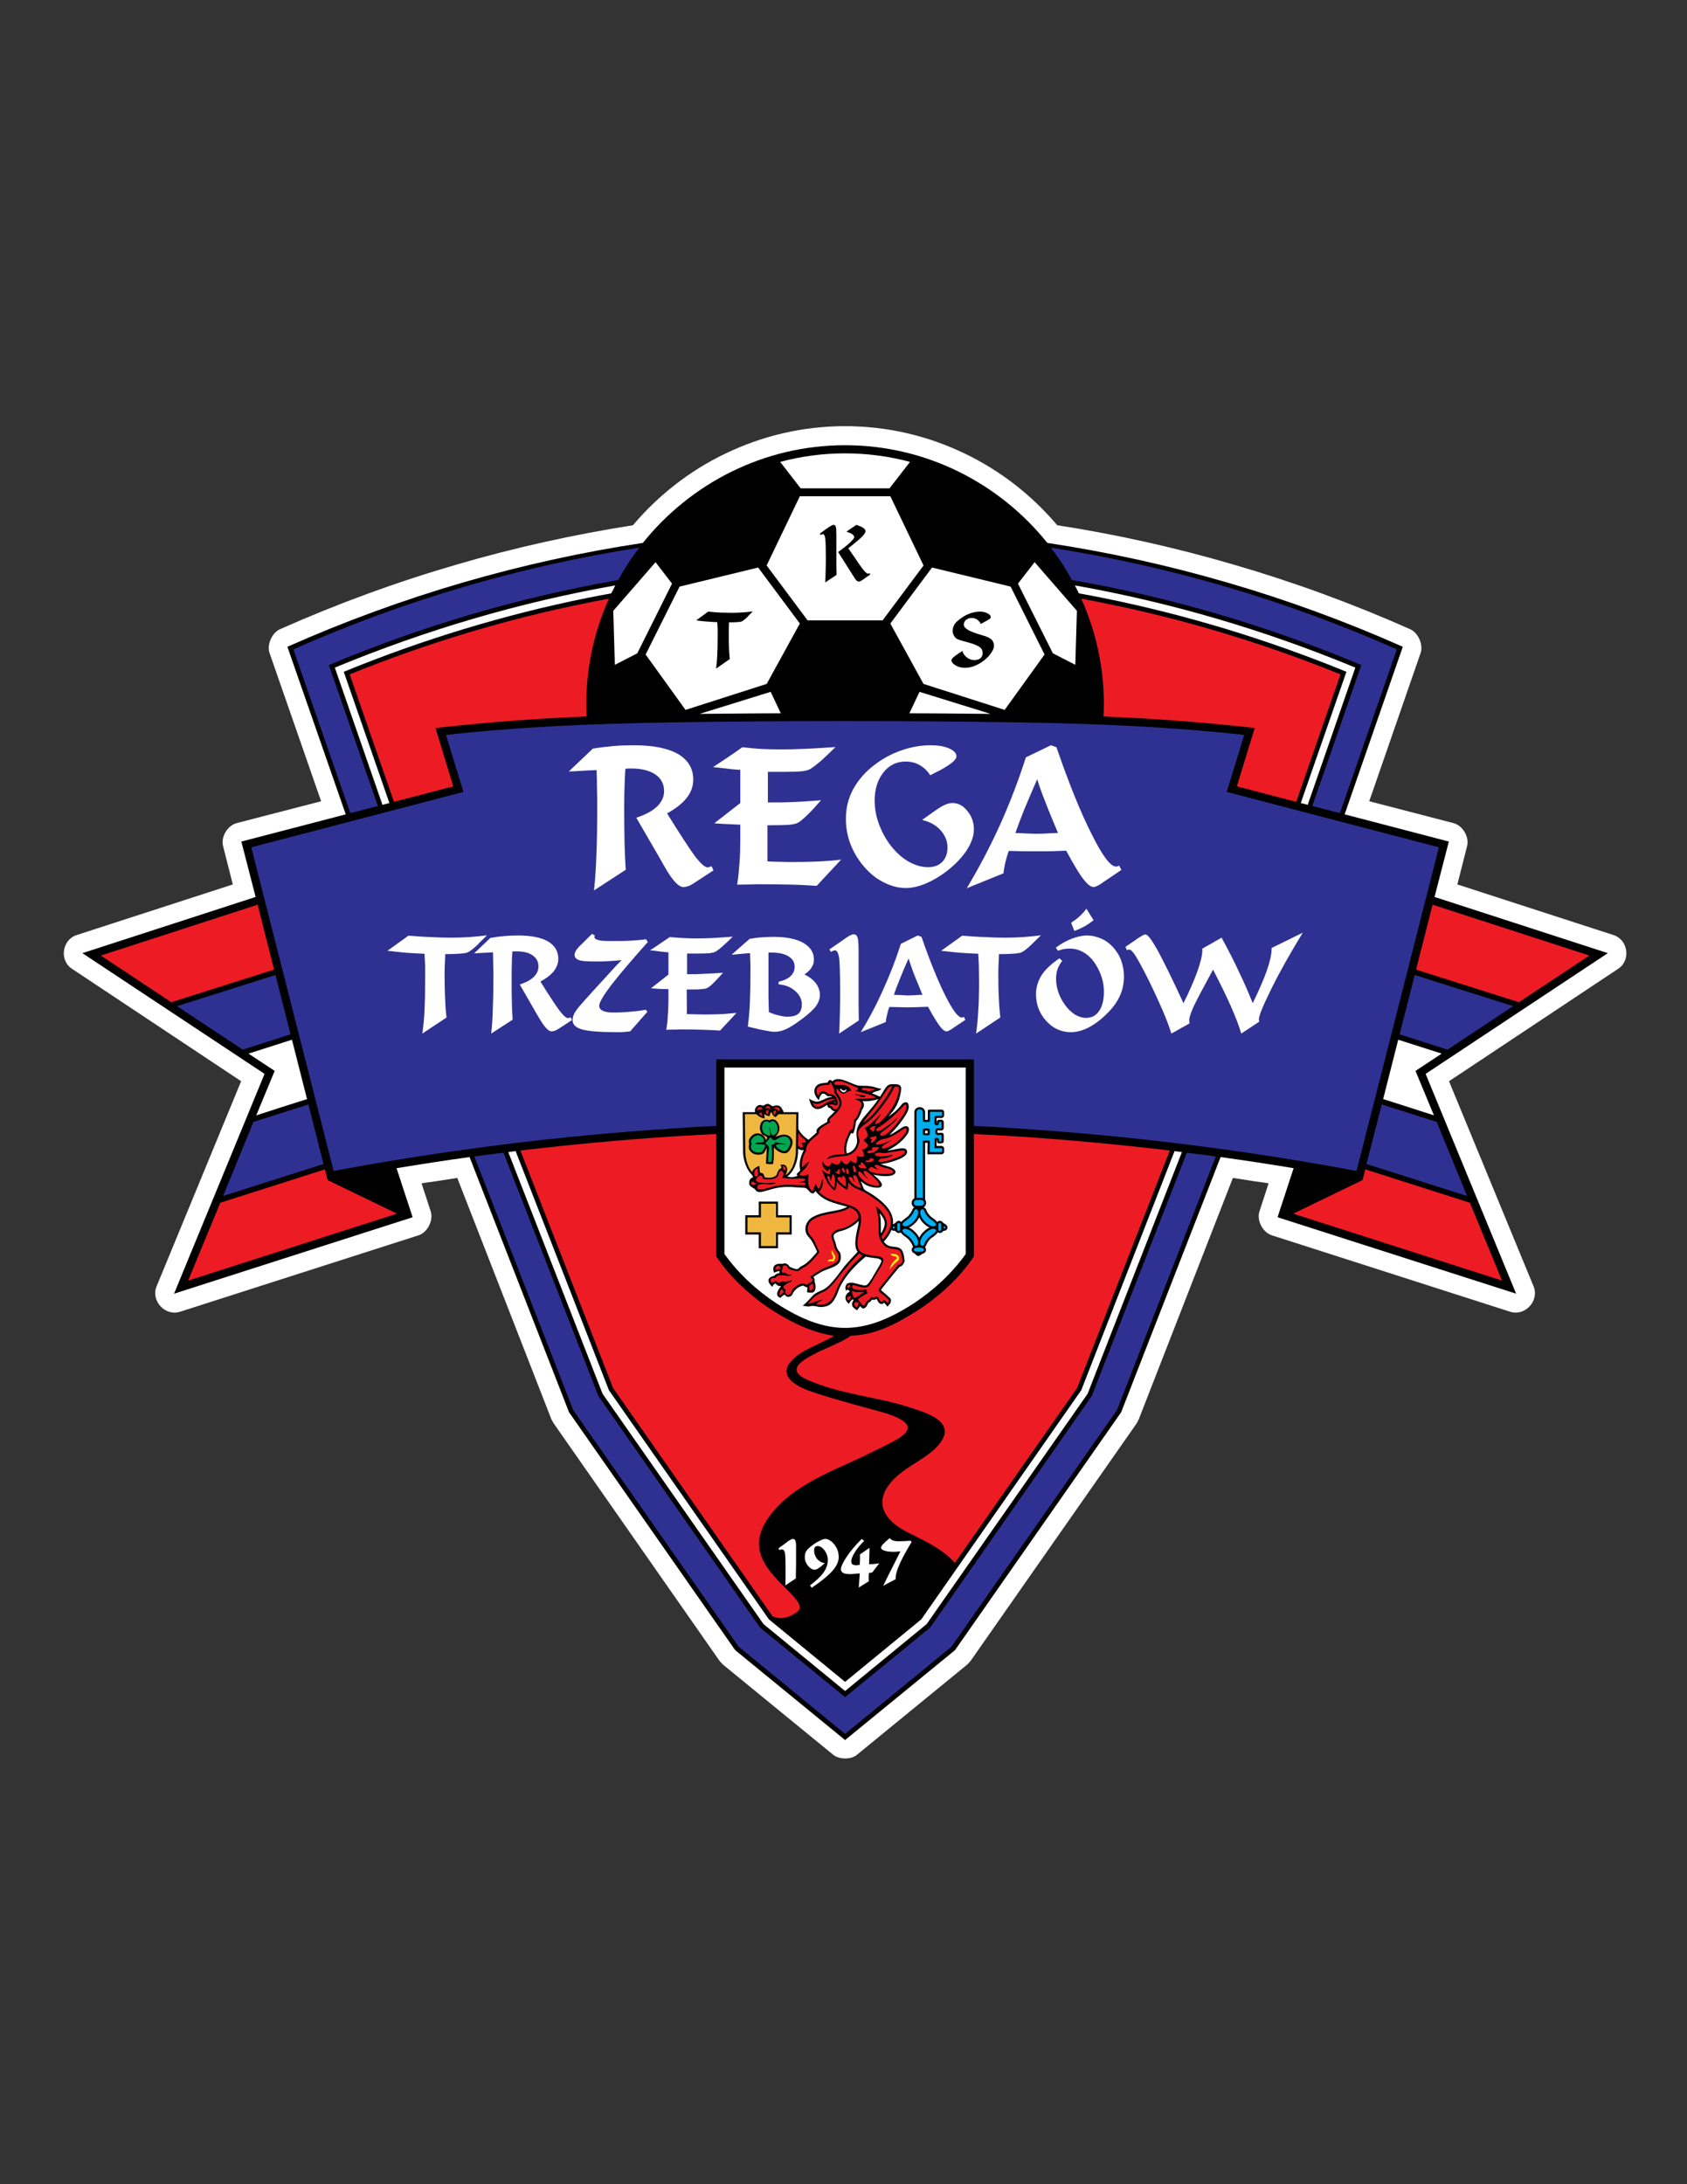 <?xml version="1.0" encoding="iso-8859-1"?>
<!-- Generator: Adobe Illustrator 24.0.1, SVG Export Plug-In . SVG Version: 6.00 Build 0)  -->
<svg version="1.1" id="Layer_1" xmlns="http://www.w3.org/2000/svg" xmlns:xlink="http://www.w3.org/1999/xlink" x="0px" y="0px"
	 viewBox="0 0 612 792" style="enable-background:new 0 0 612 792;" xml:space="preserve">
<rect x="0" y="0" width="612" height="792" fill="#333333" stroke="none"/>
<path style="fill:#FFFFFF;" d="M165.888,427.12c-2.376,0.36-4.968,0.792-7.848,1.224l0,0c-1.8,0.216-3.528,0.504-5.112,0.72
	l3.312,10.152c1.08,3.312-1.152,7.632-4.392,8.712l-86.544,27.72c-5.4,1.728-10.656-3.96-8.496-9.216l30.672-74.376l-61.344-40.752
	c-4.68-3.024-3.672-10.512,1.656-12.24l56.664-18.36l-3.528-13.896c-0.864-3.312,1.584-7.488,4.968-8.352l30.6-7.92l-18.72-53.784
	c-1.008-2.952,0.864-7.272,3.744-8.568c20.88-9.288,42.336-17.136,64.152-23.472c21.168-6.192,42.48-10.872,63.936-14.256
	c9.144-10.8,20.52-19.728,33.408-25.92c13.248-6.408,28.008-10.008,43.56-10.008c15.552,0,30.312,3.6,43.559,10.008
	c12.888,6.192,24.264,15.12,33.408,25.92c21.456,3.312,42.768,8.064,63.936,14.256c21.816,6.336,43.272,14.184,64.152,23.472
	c2.88,1.296,4.752,5.616,3.744,8.568l-18.648,53.784l30.528,7.92c3.384,0.864,5.832,5.04,4.968,8.352l-3.528,13.896l56.664,18.36
	c5.328,1.728,6.336,9.216,1.656,12.24l-61.344,40.752l30.672,74.376c2.16,5.256-3.096,10.944-8.496,9.216l-86.472-27.72
	c-3.312-1.08-5.544-5.4-4.464-8.712l3.312-10.152c-1.584-0.216-3.312-0.504-5.112-0.72c-2.88-0.432-5.472-0.864-7.848-1.224
	l-34.129,87.48c0,0.072-0.72,1.368-0.72,1.44l-60.336,86.256c-0.072,0.072-1.152,1.296-1.296,1.368l-39.888,32.616
	c-2.088,1.8-6.48,1.8-8.64,0l-39.888-32.616c-0.144-0.072-1.224-1.296-1.296-1.368l-60.264-86.256
	c-0.072-0.072-0.72-1.368-0.792-1.44L165.888,427.12z"/>
<path d="M170.352,419.56c-8.928,1.224-17.712,2.592-26.496,4.032l5.832,17.784l-86.544,27.72l32.832-79.704L29.88,345.616
	l62.856-20.376l-5.184-20.088l37.872-9.864l-21.168-60.768c41.688-18.504,85.032-31.032,128.952-37.656
	c17.28-21.528,43.776-35.424,73.368-35.424c29.592,0,56.088,13.896,73.368,35.424c43.92,6.624,87.264,19.152,128.952,37.656
	L487.8,295.288l37.8,9.864l-5.184,20.088l62.856,20.376l-66.096,43.776l32.832,79.704l-86.544-27.72l5.832-17.784
	c-8.712-1.44-17.568-2.808-26.496-4.032l-36.072,92.52l-60.264,86.256l-39.888,32.616l-39.888-32.616l-60.264-86.256L170.352,419.56
	z"/>
<path style="fill:#2E3192;" d="M476.064,292.264l17.784-51.12c-34.2-14.328-69.336-24.624-104.976-30.816
	c-2.232-4.104-4.752-7.992-7.632-11.736c42.696,6.624,84.816,18.864,125.496,36.864l-20.664,59.4L476.064,292.264z"/>
<path style="fill:#2E3192;" d="M119.304,241.144l17.784,51.12l-10.008,2.592l-20.664-59.4c40.68-18,82.8-30.24,125.496-36.864
	c-2.88,3.744-5.4,7.632-7.632,11.736C188.64,216.52,153.504,226.816,119.304,241.144z"/>
<path style="fill:#FFFFFF;" d="M221.76,215.152c-2.88,0.504-5.76,1.08-8.712,1.656c-29.952,6.048-59.472,14.976-88.344,26.784
	l16.56,47.592l-2.52,0.648l-17.28-49.752c33.192-13.752,67.248-23.688,101.736-29.808
	C222.768,213.208,222.264,214.216,221.76,215.152z"/>
<path style="fill:#FFFFFF;" d="M488.448,243.592c-28.872-11.808-58.392-20.736-88.344-26.784c-2.88-0.576-5.832-1.152-8.712-1.656
	c-0.504-0.936-0.936-1.944-1.44-2.88c34.488,6.12,68.544,16.056,101.736,29.808l-17.28,49.752l-2.52-0.648L488.448,243.592z"/>
<path style="fill:#ED1C24;" d="M220.896,217.096c-2.52,0.432-5.04,0.936-7.488,1.44c-29.304,5.832-58.248,14.544-86.544,25.992
	l16.056,46.224l21.528-5.616l-6.48-21.168c14.256-1.584,28.584-2.808,42.912-3.6c3.96-0.216,7.92-0.36,11.952-0.576
	c-0.072-1.44-0.144-2.952-0.144-4.464C212.688,241.72,215.64,228.76,220.896,217.096z"/>
<path style="fill:#ED1C24;" d="M486.288,244.528c-28.296-11.448-57.24-20.16-86.544-25.992c-2.448-0.504-4.968-1.008-7.488-1.44
	c5.256,11.664,8.208,24.624,8.208,38.232c0,1.512-0.072,3.024-0.144,4.464c4.032,0.216,7.992,0.36,11.952,0.576
	c14.328,0.792,28.656,2.016,42.912,3.6l-6.48,21.168l21.528,5.616L486.288,244.528z"/>
<path style="fill:#2E3192;" d="M182.664,417.976c-0.144,0-0.288,0-0.432,0.072c-3.384,0.36-6.768,0.864-10.152,1.296l35.856,91.944
	l60.048,85.824l38.592,31.608l38.592-31.608l60.048-85.824l35.856-91.944c-3.384-0.432-6.768-0.936-10.152-1.296
	c-0.144-0.072-0.216-0.072-0.36-0.072l-34.488,88.2l-58.608,83.952L306.576,615.4l-30.888-25.272l-58.608-83.952L182.664,417.976z"
	/>
<path style="fill:#FFFFFF;" d="M187.056,417.4c-0.936,0.144-1.8,0.216-2.664,0.36l34.2,87.624l58.392,83.52l29.592,24.264
	l29.592-24.264l58.392-83.52l34.2-87.624c-0.864-0.144-1.728-0.216-2.664-0.36l-33.84,86.688l-58.032,83.088l-27.648,22.68
	l-27.648-22.68l-58.032-83.088L187.056,417.4z"/>
<path style="fill:#2E3192;" d="M243,261.952c-14.184,0.216-28.152,0.648-41.976,1.368c-13.248,0.72-26.28,1.728-39.24,3.168
	l6.336,20.664L91.152,307.24l29.88,117.36c20.016-3.744,40.32-6.912,60.84-9.504c20.52-2.592,41.256-4.536,62.136-5.904
	c2.808-0.216,5.688-0.36,8.64-0.576c2.376-0.072,4.752-0.216,7.2-0.36v-24.12c31.176,0,62.28,0,93.456,0v24.12
	c2.448,0.144,4.824,0.288,7.2,0.36c2.952,0.216,5.832,0.36,8.64,0.576c20.88,1.368,41.616,3.312,62.136,5.904
	c20.52,2.592,40.824,5.76,60.84,9.504L522,307.24l-76.968-20.088l6.336-20.664c-12.96-1.44-25.992-2.448-39.24-3.168
	c-13.824-0.72-27.792-1.152-41.976-1.368C327.744,261.304,285.408,261.304,243,261.952z"/>
<polygon style="fill:#FFFFFF;" points="390.096,241.072 390.672,221.488 375.336,203.848 369.288,211.624 381.96,236.896 "/>
<polygon style="fill:#FFFFFF;" points="322.992,226.096 335.016,247.984 364.464,257.416 378.936,237.328 366.624,212.704 
	338.112,205.792 "/>
<polygon style="fill:#FFFFFF;" points="292.968,224.944 320.184,224.944 335.016,205.072 335.016,205 322.992,179.944 
	290.16,179.944 278.136,205 278.136,205.072 "/>
<polygon style="fill:#FFFFFF;" points="278.136,247.984 290.16,226.096 275.04,205.792 246.528,212.704 234.216,237.328 
	248.688,257.416 "/>
<path style="fill:#FFFFFF;" d="M330.12,167.488c-7.488-2.016-15.408-3.096-23.544-3.096c-8.136,0-16.056,1.08-23.544,3.096
	l7.416,9.576h32.256L330.12,167.488z"/>
<path style="fill:#FFFFFF;" d="M329.904,258.64c9.792,0,19.656,0.144,29.448,0.216l-25.776-7.992L329.904,258.64z"/>
<path style="fill:#FFFFFF;" d="M253.8,258.856c9.792-0.072,19.656-0.216,29.448-0.216l-3.672-7.776L253.8,258.856z"/>
<polygon style="fill:#FFFFFF;" points="223.056,241.072 222.48,221.488 237.816,203.848 243.792,211.624 231.192,236.896 "/>
<path style="fill:#FFFFFF;" d="M262.8,387.088v67.608c5.112,7.128,11.664,13.176,19.008,18c18.216,11.736,31.32,11.736,49.536,0
	c7.344-4.824,13.896-10.872,19.008-18v-67.608C321.12,387.088,292.032,387.088,262.8,387.088z"/>
<path style="fill:#FFFFFF;" d="M284.904,574.864c0-0.72,0.072-1.585,0.072-2.52c0-0.936,0-2.016,0-3.096v-1.08
	c0-2.808-0.072-4.608-0.288-5.328c-0.144-0.648-0.504-1.008-1.008-1.008c-0.144,0-0.36,0-0.792,0.144
	c-0.072,0.072-0.144,0.072-0.216,0.072l-0.216-0.648l2.88-2.088l0.216-0.216c1.008-0.72,1.728-1.08,2.088-1.08
	c0.432,0,0.72,0.216,0.864,0.576c0.216,0.36,0.288,1.08,0.288,2.088v5.472c0,0.72,0,2.232-0.072,4.536c0,0.72,0,1.296,0,1.656
	L284.904,574.864z"/>
<path style="fill:#FFFFFF;" d="M294.48,575.728l-0.648-0.864c2.16-1.585,3.816-3.096,4.896-4.608
	c1.08-1.512,1.584-3.096,1.584-4.608c0-1.296-0.432-2.448-1.224-3.528c-0.792-1.008-1.656-1.512-2.52-1.512
	c-0.36,0-0.72,0.144-0.936,0.432c-0.216,0.288-0.288,0.648-0.288,1.224c0,1.08,0.36,2.088,1.08,3.024
	c0.792,0.864,1.656,1.368,2.808,1.512l-1.08,0.936c-0.576,0.504-1.08,0.864-1.512,1.08c-0.36,0.216-0.72,0.36-1.008,0.36
	c-0.936,0-1.8-0.504-2.52-1.44c-0.792-0.936-1.152-2.016-1.152-3.168c0-0.792,0.144-1.44,0.504-2.088
	c0.36-0.576,1.008-1.224,1.944-1.944c1.008-0.792,1.944-1.368,2.88-1.8c0.936-0.504,1.656-0.72,2.088-0.72
	c0.576,0,1.08,0.144,1.584,0.504c0.576,0.288,1.08,0.72,1.584,1.368c0.576,0.648,1.008,1.44,1.296,2.232
	c0.288,0.792,0.432,1.656,0.432,2.448c0,1.584-0.72,3.24-2.232,4.968C300.528,571.264,298.008,573.352,294.48,575.728z"/>
<path style="fill:#FFFFFF;" d="M311.544,575.656v-0.072c0.144-2.088,0.288-3.744,0.36-5.04c-1.296,0.072-2.232,0.144-2.664,0.216
	c-0.504,0-0.864,0-1.152,0c-1.08,0-1.8-0.144-2.232-0.432c-0.504-0.288-0.792-0.72-0.792-1.368c0-0.864,0.72-2.376,2.088-4.464
	c1.368-2.088,3.24-4.248,5.472-6.48l0.864,0.72c-1.512,1.512-2.664,2.88-3.456,4.248c-0.792,1.296-1.224,2.376-1.224,3.168
	c0,0.504,0.144,0.864,0.432,1.08c0.36,0.216,0.792,0.36,1.44,0.36c0.216,0,0.504-0.072,0.864-0.144c0.144,0,0.288,0,0.36,0
	c0-0.072,0-0.216,0-0.432c0.072-1.152,0.072-1.944,0.072-2.448v-0.936l3.456-2.376c0,1.224-0.072,3.024-0.144,5.256
	c0,0.36,0,0.576,0,0.72c0.648-0.072,1.224-0.072,1.872-0.144c0.576-0.072,1.224-0.144,1.8-0.216l-2.52,3.312
	c-0.288,0.072-0.504,0.072-0.72,0.144c-0.144,0-0.36,0-0.504,0c0,0.36,0,0.648-0.072,0.864c0,0.288,0,0.504,0,0.792
	c0,0.216,0,0.432,0,0.648c0,0.216,0,0.432,0.072,0.72L311.544,575.656z"/>
<path style="fill:#FFFFFF;" d="M320.4,575.008c1.656-3.456,3.024-6.048,3.888-7.776c0.864-1.728,1.656-3.312,2.376-4.752
	c-0.36,0.072-0.792,0.144-1.224,0.144c-0.36,0.072-0.792,0.072-1.224,0.072c-1.44,0-2.592-0.144-3.384-0.432
	c-0.864-0.288-1.224-0.648-1.224-1.08c0-0.288,0.216-0.72,0.72-1.224c0.504-0.576,1.296-1.296,2.448-2.232
	c0.36,0.432,0.72,0.72,1.224,0.864c0.432,0.144,1.152,0.288,2.016,0.288c0.792,0,1.584-0.072,2.232-0.072
	c0.72-0.072,1.368-0.072,2.088-0.144l0.36,0.504c-1.8,2.952-3.24,5.544-4.248,7.776c-1.008,2.232-1.512,3.96-1.512,5.04
	c0,0.144,0,0.36,0,0.504c0.072,0.072,0.072,0.072,0.072,0.072L320.4,575.008z"/>
<path d="M259.776,242.44c0.216-1.584,0.36-3.168,0.432-4.896c0.072-1.656,0.144-3.816,0.144-6.408c0-1.152,0-2.16,0-3.024
	c-0.072-0.792-0.072-1.656-0.144-2.52c-1.224,0-2.52-0.144-3.744-0.216c-1.296-0.072-2.592-0.216-3.888-0.432l4.32-3.168
	c1.584,0.144,3.168,0.288,4.608,0.36c1.44,0,2.808,0.072,4.176,0.072c1.224,0,2.52-0.072,3.744-0.144
	c1.224-0.072,2.448-0.216,3.672-0.36l-1.656,1.656c-0.072,0.072-0.144,0.144-0.216,0.288c-1.08,1.008-1.872,1.656-2.52,1.8
	c-0.36,0.072-0.864,0.144-1.512,0.144c-0.648,0.072-1.512,0.072-2.736,0.072c0,0.144,0,0.36,0,0.576
	c-0.072,1.584-0.072,2.736-0.072,3.384c0,2.232,0,4.032,0.072,5.4c0.072,1.44,0.144,2.736,0.288,3.96L259.776,242.44z"/>
<path d="M349.128,236.032c0.288,1.008,0.864,1.8,1.656,2.376c0.792,0.648,1.728,0.936,2.736,0.936c0.864,0,1.584-0.216,2.16-0.647
	c0.504-0.504,0.792-1.08,0.792-1.8c0-0.936-0.288-1.656-0.936-2.16c-0.576-0.504-1.872-1.08-3.816-1.656
	c-0.36-0.072-0.936-0.288-1.585-0.432c-1.656-0.432-2.663-0.792-3.024-1.008c-0.432-0.288-0.864-0.72-1.08-1.224
	c-0.288-0.504-0.432-1.08-0.432-1.656c0-1.008,0.288-1.872,0.936-2.736c0.648-0.792,1.728-1.656,3.096-2.52
	c1.008-0.576,1.944-1.008,2.952-1.296c1.008-0.288,2.016-0.432,3.024-0.432c1.008,0,1.944,0.216,2.664,0.648
	c0.792,0.36,1.152,0.864,1.152,1.296c0,0.216-0.072,0.432-0.288,0.576c-0.143,0.144-0.504,0.36-0.935,0.648l-2.376,1.296
	c-0.36-0.72-0.864-1.224-1.44-1.656c-0.576-0.36-1.224-0.504-2.016-0.504c-0.72,0-1.368,0.216-1.944,0.72
	c-0.504,0.432-0.792,1.08-0.792,1.728c0,1.296,2.088,2.52,6.264,3.672c0.288,0.072,0.504,0.144,0.648,0.216
	c1.368,0.36,2.448,0.864,3.096,1.44c0.648,0.576,0.936,1.368,0.936,2.232c0,0.792-0.288,1.584-0.864,2.448
	c-0.504,0.864-1.296,1.728-2.376,2.664c-1.152,0.936-2.304,1.656-3.528,2.16c-1.224,0.504-2.448,0.792-3.672,0.792
	c-1.368,0-2.52-0.288-3.455-0.864c-1.008-0.576-1.512-1.224-1.512-1.872c0-0.288,0.144-0.504,0.36-0.72
	c0.216-0.288,0.648-0.648,1.44-1.224L349.128,236.032z"/>
<path d="M299.376,211.192c0.072-1.44,0.144-2.952,0.144-4.392c0.072-1.44,0.072-3.024,0.072-4.896c0-3.312-0.072-5.544-0.216-6.623
	c-0.144-1.08-0.432-1.584-0.864-1.584c-0.072,0-0.216,0-0.36,0.072c-0.144,0.072-0.288,0.144-0.432,0.216l-0.288-0.504l2.664-1.944
	c0.072,0,0.144-0.072,0.288-0.216c1.008-0.648,1.656-1.008,2.016-1.008s0.648,0.216,0.792,0.648c0.144,0.432,0.216,1.44,0.216,2.88
	v2.736v3.24c0,2.088,0,3.816,0,5.04c0,1.224,0.072,2.448,0.072,3.6L299.376,211.192L299.376,211.192z M315.72,208.312l-1.656,1.152
	c-0.072,0.072-0.288,0.216-0.504,0.36c-1.008,0.72-1.656,1.08-2.016,1.08c-0.216,0-0.504-0.144-0.864-0.432
	c-0.288-0.288-0.648-0.792-1.008-1.44l-5.616-8.856c1.8-1.296,3.168-2.376,4.248-3.384c1.08-1.008,1.584-1.656,1.584-2.016
	c0-0.36-0.216-0.72-0.648-1.008c-0.432-0.36-1.152-0.648-2.16-1.008l3.6-2.448c1.08,0.36,1.872,0.72,2.448,1.08
	c0.576,0.432,0.864,0.792,0.864,1.224c0,0.432-0.432,1.152-1.296,2.016c-0.864,0.864-2.232,2.016-4.032,3.456l-0.936,0.72
	c0.576,0.792,1.368,1.944,2.304,3.312c2.592,3.96,4.176,5.904,4.824,5.904c0.072,0,0.144-0.072,0.216-0.072
	c0.072,0,0.216-0.072,0.36-0.072L315.72,208.312z"/>
<path style="fill:#FFFFFF;" d="M215.496,322.864c0.432-4.104,0.72-8.424,0.864-13.032c0.216-4.608,0.288-10.296,0.288-16.992
	c0-2.304,0-4.536-0.072-6.84c0-2.304-0.072-4.536-0.144-6.768c-2.16,0.072-4.896,0.216-8.136,0.432
	c-0.864,0-1.512,0.072-1.944,0.072l8.712-8.28c2.592-0.432,5.112-0.72,7.488-0.936c2.448-0.216,4.896-0.288,7.344-0.288
	c7.056,0,12.384,1.08,16.056,3.168c3.672,2.16,5.544,5.256,5.544,9.288c0,2.376-0.792,4.608-2.376,6.624s-3.96,3.888-7.128,5.616
	c4.68,7.56,8.064,12.744,10.08,15.48c2.088,2.736,3.672,4.104,4.608,4.104c0.216,0,0.432-0.072,0.648-0.144
	c0.288-0.072,0.504-0.144,0.792-0.288l0.72,1.512l-5.184,3.384c-1.728,1.152-2.952,1.944-3.672,2.232
	c-0.792,0.288-1.44,0.432-2.088,0.432c-1.728,0-3.96-2.376-6.696-7.2c-0.576-0.936-0.936-1.656-1.224-2.16l-9.144-15.768
	c3.24-1.08,5.76-2.376,7.488-4.032c1.728-1.656,2.592-3.528,2.592-5.688c0-2.52-1.08-4.536-3.168-5.976
	c-2.16-1.44-5.04-2.16-8.784-2.16c-0.072,0-0.432,0-0.864,0c-0.504,0.072-0.864,0.072-1.224,0.072
	c-0.144,1.872-0.216,3.816-0.288,5.832c-0.072,2.016-0.144,4.68-0.144,8.064c0,5.76,0.072,10.296,0.144,13.752
	c0.144,3.384,0.216,6.336,0.432,9L215.496,322.864z"/>
<path style="fill:#FFFFFF;" d="M267.408,320.776c0.432-2.448,0.648-5.04,0.864-7.848c0.216-2.808,0.288-5.616,0.288-8.568v-5.328
	c-1.728-0.072-3.312-0.144-4.896-0.216c-1.584-0.072-3.096-0.144-4.536-0.288l9.432-7.344V279.16
	c-1.656-0.072-4.464-0.36-8.496-0.864c-0.576-0.072-1.08-0.072-1.368-0.144c2.16-1.44,4.104-2.736,5.832-3.888
	c1.728-1.152,3.312-2.232,4.752-3.312c2.448,0.288,4.896,0.504,7.2,0.648c2.304,0.072,4.608,0.144,6.84,0.144
	c2.664,0,5.616-0.072,8.856-0.216c3.24-0.144,6.84-0.36,10.944-0.648c-2.16,2.088-3.96,3.816-5.4,5.112
	c-1.512,1.224-2.736,2.232-3.816,2.88c-0.648,0.36-1.656,0.648-2.952,0.792c-1.224,0.144-3.528,0.216-6.84,0.216h-1.944h-3.6v11.088
	c2.952,0,6.12,0,9.36-0.144c3.168-0.144,6.552-0.36,9.936-0.648c-2.088,2.376-3.816,4.248-5.184,5.544
	c-1.368,1.296-2.376,2.16-3.168,2.592c-0.648,0.36-1.585,0.576-2.88,0.72c-1.296,0.144-4.032,0.216-8.208,0.216v13.104
	c1.44,0.072,2.952,0.144,4.536,0.144c1.512,0.072,3.096,0.072,4.608,0.072c3.96,0,7.272-0.072,10.008-0.216
	c2.736-0.144,5.328-0.36,7.559-0.648l-8.856,9.504c-2.664-0.144-5.688-0.36-8.928-0.432c-3.24-0.072-6.984-0.144-11.16-0.144
	c-1.152,0-2.448,0-3.888,0.072C270.792,320.704,269.208,320.776,267.408,320.776z"/>
<path style="fill:#FFFFFF;" d="M334.512,297.304l4.176-2.952c1.8-1.296,3.168-2.16,4.104-2.52c0.936-0.432,1.872-0.648,2.736-0.648
	c2.088,0,3.888,0.936,5.4,2.88c1.584,1.872,2.376,4.104,2.376,6.696c0,2.304-0.864,4.824-2.592,7.56
	c-1.8,2.664-4.176,5.184-7.272,7.56c-2.52,1.944-5.112,3.456-7.704,4.536c-2.592,1.08-4.968,1.584-7.128,1.584
	c-2.736,0-5.472-0.72-8.208-2.16c-2.736-1.368-5.112-3.384-7.272-5.975c-2.016-2.448-3.6-5.112-4.68-7.992
	c-1.08-2.952-1.584-5.904-1.584-9c0-3.816,0.864-7.416,2.664-10.728c1.872-3.384,4.464-6.408,7.992-9
	c2.952-2.232,6.12-3.888,9.648-5.112c3.6-1.224,7.056-1.8,10.44-1.8c2.736,0,4.896,0.36,6.696,1.152
	c1.8,0.792,2.664,1.728,2.664,2.88c0,1.296-2.16,3.024-6.48,5.328l-0.36,0.144l-2.664,1.368c-1.008-1.584-2.304-2.808-3.816-3.672
	c-1.512-0.864-3.24-1.296-5.112-1.296c-3.24,0-5.976,1.296-8.064,3.961c-2.088,2.664-3.168,6.048-3.168,10.224
	c0,2.808,0.504,5.616,1.512,8.352c1.008,2.808,2.376,5.4,4.248,7.848c2.016,2.592,4.176,4.536,6.552,5.904
	c2.304,1.296,4.68,2.016,7.128,2.016c2.16,0,3.816-0.648,5.112-1.944c1.224-1.296,1.872-3.024,1.872-5.184
	c0-2.304-0.864-4.464-2.52-6.264C339.552,299.176,337.248,297.952,334.512,297.304z"/>
<path style="fill:#FFFFFF;" d="M350.712,322.072c4.464-7.416,8.496-15.12,12.096-23.04c3.6-7.992,6.696-16.128,9.36-24.408
	l9.072-4.392l2.016,0.72c4.536,13.176,8.784,23.688,12.744,31.464c3.888,7.848,6.84,11.808,8.856,11.808
	c0.144,0,0.288,0,0.504-0.072c0.144-0.072,0.36-0.144,0.648-0.288l0.792,1.584l-6.408,4.32c-1.008,0.72-1.728,1.224-2.304,1.44
	c-0.576,0.288-1.008,0.432-1.368,0.432c-1.008,0-2.304-1.008-3.816-3.024c-1.512-1.944-3.528-5.4-6.12-10.152
	c-2.232,0.072-4.32,0.144-6.264,0.216c-1.872,0-3.6,0-5.04,0c-1.152,0-2.52,0-4.176,0c-1.584-0.072-3.384-0.072-5.328-0.144
	c-0.504,1.296-0.864,2.664-1.224,4.032c-0.288,1.296-0.576,2.664-0.72,4.104L350.712,322.072L350.712,322.072z M368.352,302.056
	c0.936,0,2.088,0.072,3.6,0.144c1.944,0.072,3.24,0.143,3.744,0.143c1.368,0,3.744-0.072,7.056-0.288c0.504,0,0.864,0,1.08,0
	c-1.872-4.392-3.456-8.208-4.68-11.448c-1.296-3.24-2.232-5.904-2.88-8.064c-1.8,4.104-3.456,7.992-4.896,11.448
	C370.008,297.52,369,300.184,368.352,302.056z"/>
<path style="fill:#FFFFFF;" d="M153.216,374.776c0.36-2.592,0.648-5.4,0.792-8.352c0.144-2.88,0.216-6.552,0.216-11.016
	c0-2.016,0-3.744,0-5.256c-0.072-1.44-0.144-2.88-0.216-4.32c-2.16-0.072-4.392-0.216-6.624-0.36
	c-2.232-0.216-4.464-0.432-6.84-0.72l7.632-5.472c2.808,0.216,5.544,0.432,8.136,0.504c2.52,0.144,4.968,0.216,7.272,0.216
	s4.536-0.072,6.696-0.216c2.16-0.144,4.32-0.36,6.408-0.648l-2.88,2.808c-0.072,0.144-0.216,0.288-0.432,0.504
	c-1.872,1.8-3.312,2.88-4.392,3.096c-0.648,0.144-1.584,0.216-2.664,0.288c-1.152,0.072-2.736,0.144-4.824,0.144
	c0,0.216,0,0.576,0,1.008c-0.144,2.736-0.216,4.68-0.216,5.832c0,3.816,0.072,6.912,0.216,9.288c0.072,2.448,0.216,4.68,0.504,6.84
	L153.216,374.776z"/>
<path style="fill:#FFFFFF;" d="M178.2,374.776c0.288-2.736,0.504-5.688,0.576-8.784c0.144-3.096,0.216-6.984,0.216-11.52
	c0-1.512,0-3.024-0.072-4.608c0-1.512-0.072-3.025-0.072-4.536c-1.512,0.072-3.312,0.144-5.544,0.288
	c-0.576,0-1.008,0.072-1.296,0.072l5.904-5.616c1.728-0.288,3.456-0.504,5.04-0.649c1.656-0.144,3.312-0.216,4.968-0.216
	c4.752,0,8.352,0.72,10.872,2.16c2.448,1.44,3.744,3.528,3.744,6.336c0,1.584-0.576,3.024-1.584,4.392
	c-1.08,1.368-2.736,2.664-4.896,3.816c3.168,5.112,5.472,8.568,6.84,10.44c1.44,1.872,2.448,2.808,3.096,2.808
	c0.144,0,0.288-0.072,0.504-0.072c0.144-0.072,0.288-0.144,0.504-0.216l0.504,1.008l-3.528,2.304
	c-1.152,0.792-2.016,1.296-2.52,1.512c-0.504,0.144-0.936,0.288-1.368,0.288c-1.152,0-2.664-1.656-4.536-4.896
	c-0.36-0.648-0.648-1.08-0.864-1.44l-6.12-10.656c2.16-0.72,3.888-1.584,5.04-2.736c1.152-1.08,1.728-2.376,1.728-3.816
	c0-1.728-0.72-3.096-2.16-4.032c-1.368-1.008-3.384-1.44-5.832-1.44c-0.144,0-0.36,0-0.648,0c-0.288,0-0.576,0-0.792,0
	c-0.144,1.296-0.216,2.592-0.216,3.96c-0.072,1.368-0.072,3.168-0.072,5.4c0,3.96,0,6.984,0.072,9.288
	c0.072,2.304,0.144,4.32,0.288,6.12L178.2,374.776z"/>
<path style="fill:#FFFFFF;" d="M228.6,373.984c-0.72,0.072-1.44,0.144-2.16,0.216c-0.792,0.072-1.584,0.072-2.52,0.072
	c-6.336,0-10.584-0.36-12.816-1.008c-2.232-0.648-3.384-1.728-3.384-3.384c0-0.792,0.216-1.512,0.576-2.304
	c0.432-0.792,1.152-1.872,2.376-3.24c0.792-0.936,2.232-2.52,4.248-4.752c2.016-2.232,4.896-5.328,8.496-9.288l2.088-2.16
	c-1.368,0.144-2.88,0.288-4.464,0.36c-1.656,0.144-3.312,0.144-5.112,0.144c-2.952,0-4.896-0.144-5.904-0.504
	c-1.008-0.36-1.584-1.008-1.584-1.872c0-0.432,0.144-0.936,0.432-1.44c0.216-0.432,0.648-0.936,1.152-1.512l4.752-4.68l1.008,0.576
	c0,0.144-0.072,0.216-0.072,0.288c-0.072,0.144-0.072,0.216-0.072,0.216c0,0.504,0.432,0.936,1.368,1.152
	c0.864,0.288,2.376,0.36,4.536,0.36c2.664,0,5.184,0,7.416-0.144c2.304-0.144,4.032-0.288,5.4-0.504l0.648,1.008
	c-6.048,6.768-10.512,12.024-13.392,15.768c-2.808,3.744-4.248,6.192-4.248,7.344c0,0.792,0.432,1.368,1.224,1.8
	c0.864,0.432,2.088,0.648,3.672,0.648c2.232,0,4.392-0.072,6.336-0.288c1.944-0.144,3.816-0.36,5.616-0.72l0.648,0.72L228.6,373.984
	z"/>
<path style="fill:#FFFFFF;" d="M241.704,373.408c0.288-1.656,0.504-3.456,0.576-5.328c0.144-1.872,0.216-3.816,0.216-5.832v-3.6
	c-1.152,0-2.232,0-3.312-0.072c-1.08-0.072-2.088-0.144-3.024-0.216l6.336-4.968v-8.064c-1.152-0.072-3.024-0.288-5.688-0.648
	c-0.432,0-0.792-0.072-1.008-0.072c1.512-0.936,2.808-1.872,3.96-2.664c1.152-0.792,2.232-1.512,3.24-2.16
	c1.656,0.144,3.24,0.288,4.824,0.36c1.584,0.072,3.168,0.144,4.68,0.144c1.8,0,3.744-0.072,5.904-0.144
	c2.232-0.144,4.68-0.288,7.416-0.504c-1.44,1.44-2.664,2.592-3.672,3.456c-0.936,0.864-1.8,1.512-2.52,1.944
	c-0.504,0.288-1.152,0.432-2.016,0.576c-0.864,0.072-2.376,0.144-4.608,0.144h-1.368h-2.376v7.488c2.016,0,4.104,0,6.264-0.144
	c2.232-0.072,4.464-0.216,6.768-0.36c-1.44,1.584-2.592,2.808-3.528,3.744c-0.864,0.864-1.584,1.44-2.16,1.728
	c-0.36,0.216-1.008,0.36-1.944,0.432c-0.864,0.144-2.664,0.144-5.544,0.144l0.072,8.928c0.936,0,1.944,0.072,3.024,0.072
	c1.008,0,2.088,0.072,3.168,0.072c2.592,0,4.896-0.072,6.696-0.144c1.872-0.144,3.6-0.288,5.112-0.432l-5.976,6.408
	c-1.8-0.144-3.816-0.216-6.048-0.288c-2.16-0.072-4.68-0.144-7.488-0.144c-0.792,0-1.656,0-2.664,0.072
	C244.008,373.336,242.928,373.336,241.704,373.408z"/>
<path style="fill:#FFFFFF;" d="M278.928,367c1.368,0.576,2.592,1.008,3.744,1.224c1.08,0.288,2.088,0.432,3.024,0.432
	c1.8,0,3.096-0.36,3.96-1.08c0.792-0.72,1.224-1.872,1.224-3.384c0-1.8-0.792-3.456-2.376-4.824c-1.584-1.44-3.6-2.232-6.048-2.448
	v-0.936c1.872-0.432,3.312-1.08,4.32-2.016c1.008-0.936,1.512-2.088,1.512-3.384c0-1.656-0.72-2.88-2.232-3.816
	c-1.512-0.936-3.6-1.368-6.336-1.368c-0.072,0-0.072,0-0.144,0c-0.288,0-0.504,0-0.792,0c0,1.08,0,2.232,0,3.456
	c0,1.224,0,3.096,0,5.616c0,2.736,0,5.112,0,7.128C278.856,363.688,278.856,365.488,278.928,367L278.928,367z M271.296,372.256
	c0.288-2.376,0.576-5.112,0.72-8.208c0.144-3.096,0.216-6.696,0.216-10.872c0-1.008,0-2.16,0-3.384
	c-0.072-1.296-0.072-2.664-0.144-4.176c-1.224,0.072-2.448,0.144-3.528,0.288c-1.152,0.072-2.16,0.216-3.168,0.288l6.552-5.76
	c1.728-0.288,3.312-0.504,4.68-0.576c1.368-0.072,2.736-0.144,4.104-0.144c4.536,0,8.064,0.72,10.656,2.16
	c2.592,1.512,3.888,3.528,3.888,6.048c0,1.08-0.288,2.088-0.936,3.024c-0.576,0.936-1.44,1.728-2.52,2.376
	c1.8,0.864,3.168,1.944,4.176,3.24c0.936,1.296,1.44,2.736,1.44,4.248c0,1.368-0.504,2.736-1.44,4.032
	c-0.936,1.296-2.664,2.88-5.112,4.68c-2.376,1.8-4.32,3.024-5.76,3.672c-1.44,0.648-2.808,0.936-4.032,0.936
	c-0.648,0-1.656-0.072-2.952-0.36C276.768,373.552,274.536,373.048,271.296,372.256z"/>
<path style="fill:#FFFFFF;" d="M304.416,374.776c0.144-2.592,0.216-5.112,0.288-7.56c0.072-2.52,0.072-5.328,0.072-8.424
	c0-5.832-0.144-9.576-0.36-11.448c-0.288-1.8-0.792-2.736-1.512-2.736c-0.216,0-0.432,0.072-0.648,0.144
	c-0.216,0.072-0.504,0.216-0.792,0.432l-0.576-0.936l4.824-3.312c0.072-0.072,0.288-0.216,0.504-0.36
	c1.656-1.224,2.808-1.8,3.456-1.8c0.648,0,1.152,0.36,1.44,1.152c0.216,0.72,0.36,2.448,0.36,4.968v4.68v5.544
	c0,3.672,0,6.624,0,8.712c0,2.16,0.072,4.176,0.072,6.192L304.416,374.776z"/>
<path style="fill:#FFFFFF;" d="M312.264,374.272c3.096-5.04,5.832-10.224,8.208-15.624c2.448-5.328,4.536-10.8,6.336-16.416
	l6.12-3.024l1.368,0.504c3.096,8.928,5.976,15.984,8.64,21.312c2.664,5.256,4.608,7.92,5.976,7.92c0.072,0,0.216,0,0.288,0
	c0.144-0.072,0.288-0.144,0.504-0.216l0.504,1.08l-4.32,2.88c-0.648,0.504-1.224,0.792-1.584,1.008
	c-0.36,0.216-0.648,0.288-0.936,0.288c-0.648,0-1.512-0.648-2.52-2.016c-1.008-1.368-2.448-3.672-4.176-6.912
	c-1.512,0.072-2.88,0.072-4.176,0.144c-1.296,0-2.448,0.072-3.384,0.072c-0.864,0-1.8-0.072-2.88-0.072
	c-1.08,0-2.304-0.072-3.6-0.072c-0.36,0.864-0.576,1.8-0.792,2.664c-0.216,0.936-0.432,1.872-0.504,2.808L312.264,374.272
	L312.264,374.272z M324.288,360.736c0.576,0,1.368,0.072,2.376,0.072c1.368,0.072,2.232,0.144,2.52,0.144
	c0.936,0,2.52-0.072,4.752-0.216c0.36,0,0.576,0,0.72,0c-1.224-2.952-2.304-5.544-3.168-7.704c-0.792-2.232-1.44-4.032-1.872-5.472
	c-1.296,2.808-2.376,5.4-3.312,7.776C325.368,357.712,324.648,359.512,324.288,360.736z"/>
<path style="fill:#FFFFFF;" d="M354.096,374.776c0.36-2.592,0.648-5.4,0.792-8.352c0.216-2.88,0.288-6.552,0.288-11.016
	c0-2.016-0.072-3.744-0.072-5.256c-0.072-1.44-0.144-2.88-0.216-4.32c-2.16-0.072-4.392-0.216-6.624-0.36
	c-2.232-0.216-4.464-0.432-6.84-0.72l7.632-5.472c2.88,0.216,5.544,0.432,8.136,0.504c2.52,0.144,4.968,0.216,7.272,0.216
	c2.304,0,4.536-0.072,6.696-0.216c2.16-0.144,4.32-0.36,6.48-0.648l-2.88,2.808c-0.144,0.144-0.288,0.288-0.504,0.504
	c-1.872,1.8-3.312,2.88-4.392,3.096c-0.648,0.144-1.512,0.216-2.664,0.288c-1.152,0.072-2.736,0.144-4.824,0.144
	c0,0.216,0,0.576,0,1.008c-0.144,2.736-0.216,4.68-0.216,5.832c0,3.816,0.072,6.912,0.216,9.288c0.072,2.448,0.288,4.68,0.504,6.84
	L354.096,374.776z"/>
<path style="fill:#FFFFFF;" d="M389.736,337.552l-1.152-2.952c1.08-0.72,2.088-1.44,3.024-2.304c0.936-0.864,1.8-1.8,2.52-2.808
	l2.592,4.176c-1.08,0.864-2.232,1.656-3.384,2.304C392.256,336.544,391.032,337.12,389.736,337.552z"/>
<path style="fill:#FFFFFF;" d="M385.344,348.424c-0.792,1.008-1.368,2.088-1.728,3.096c-0.36,1.08-0.504,2.232-0.504,3.456
	c0,1.584,0.288,3.24,0.864,4.896c0.576,1.656,1.44,3.24,2.448,4.608c1.08,1.512,2.304,2.592,3.6,3.456
	c1.296,0.72,2.592,1.152,3.888,1.152c2.088,0,3.672-0.792,4.824-2.52c1.152-1.656,1.728-3.96,1.728-6.912
	c0-1.728-0.216-3.384-0.72-5.04c-0.504-1.656-1.224-3.24-2.16-4.752c-1.224-1.944-2.592-3.384-4.248-4.392
	c-1.656-1.008-3.384-1.512-5.256-1.512c-0.648,0-1.368,0.072-2.016,0.144c-0.72,0.144-1.44,0.36-2.304,0.648l-0.72-1.152
	c1.944-1.44,3.888-2.52,5.832-3.24c1.872-0.72,3.744-1.152,5.472-1.152c1.8,0,3.528,0.432,5.184,1.152
	c1.656,0.72,3.096,1.8,4.32,3.168c1.224,1.368,2.232,2.952,2.88,4.752c0.648,1.8,1.008,3.672,1.008,5.76
	c0,2.592-0.504,4.968-1.512,7.128c-1.008,2.232-2.592,4.392-4.824,6.552c-2.16,2.16-4.392,3.744-6.552,4.896
	c-2.232,1.08-4.32,1.656-6.336,1.656c-3.528,0-6.48-1.368-8.928-4.032c-2.52-2.736-3.744-5.976-3.744-9.792
	c0-2.52,0.72-4.752,2.016-6.84c1.368-2.088,3.528-4.104,6.48-6.12L385.344,348.424z"/>
<path style="fill:#FFFFFF;" d="M424.944,374.776c-0.72-2.376-1.8-5.184-3.24-8.568c-1.44-3.312-3.096-6.912-5.04-10.872
	c-2.016-4.032-3.6-6.912-4.608-8.568c-1.008-1.584-1.8-2.448-2.376-2.448c-0.144,0-0.288,0.072-0.432,0.072
	c-0.144,0-0.288,0.072-0.504,0.072l-0.432-1.152l4.752-3.24c0.648-0.432,1.152-0.72,1.512-0.936c0.432-0.216,0.72-0.288,1.008-0.288
	c0.792,0,2.232,1.944,4.392,5.76c2.088,3.888,5.256,10.224,9.36,19.152c2.16-4.32,3.816-8.136,5.04-11.52
	c1.152-3.312,1.8-5.832,1.8-7.56c0-0.144,0-0.288,0-0.432c0-0.072-0.072-0.144-0.072-0.216L443.16,340
	c2.376,4.392,4.536,8.496,6.336,12.456c1.872,3.888,3.528,7.704,4.968,11.304c2.376-4.896,4.104-8.928,5.184-12.024
	c1.08-3.168,1.656-5.688,1.656-7.632v-0.36l11.304-5.544c-4.536,7.416-8.352,14.184-11.376,20.304
	c-3.024,6.12-4.536,9.792-4.536,11.088c0,0.216,0,0.36,0.072,0.504c0,0.072,0,0.216,0.072,0.36l-6.552,4.32
	c-0.72-2.592-2.016-5.904-3.744-9.864c-1.728-3.96-3.96-8.424-6.48-13.32c-3.6,6.624-5.976,11.088-7.056,13.392
	c-1.008,2.304-1.584,3.96-1.584,4.824c0,0.36,0,0.648,0.072,0.864c0,0.144,0,0.288,0,0.432L424.944,374.776z"/>
<path style="fill:#ED1C24;" d="M280.224,475.144c-7.776-5.04-15.264-11.808-20.376-19.584v-44.352
	c-2.304,0.144-4.68,0.216-7.056,0.36c-2.808,0.144-5.688,0.36-8.64,0.504c-18.648,1.224-37.08,2.952-55.368,5.112l33.624,86.112
	l57.816,82.728c2.952,1.44,6.12,0.576,9-1.584c2.592-1.872-0.792-5.112-4.68-9c-6.912-6.84-12.816-13.896-6.552-23.976
	c8.568-13.32,25.704-18.504,38.016-24.768c10.08-5.04,23.04-9.648,2.016-15.192c-10.368-2.736-23.544-6.552-26.28-7.92
	c-10.944-4.824-6.12-10.584,1.44-14.472c3.456-1.728,7.128-3.312,9.432-4.752C295.704,483.424,288.072,480.184,280.224,475.144
	L280.224,475.144z M346.392,566.728c-4.464-5.184-11.592-8.28-17.496-11.304c-11.808-6.12-11.592-14.904-0.144-22.752
	c4.392-3.096,10.152-5.832,12.96-10.44c4.464-7.2-6.624-10.224-11.376-11.808c-12.312-4.032-25.272-4.752-37.224-10.008
	c-7.272-3.168-3.744-6.264,1.584-9.072c4.608-2.52,10.728-4.536,13.896-6.984c8.28-0.36,14.904-3.24,24.336-9.216
	c7.776-5.04,15.264-11.808,20.376-19.584v-44.352c2.304,0.144,4.68,0.216,7.056,0.36c2.808,0.144,5.688,0.36,8.64,0.504
	c18.648,1.224,37.08,2.952,55.368,5.112l-33.624,86.112L346.392,566.728z"/>
<path d="M295.776,431.872c-0.432,1.08-1.224,1.08-1.944,0.36c-1.8-2.016-1.152-1.368-5.256-1.728
	c-1.944-0.144-3.888-0.216-5.688,0.072c-1.656,0.216-3.096,0.648-4.32,1.008c-1.008,0.288-2.736,0.936-3.816,0.504
	c-0.288-0.072-0.432-0.288-0.576-0.504c-0.144-0.216-0.36-0.432-0.648-0.648c-0.792-0.504-1.872-0.864-1.728-2.16
	c0-0.504,0.144-0.936,0.432-1.296c0.216-0.288,0.576-0.432,0.936-0.576c-0.072-0.216-0.144-0.432-0.216-0.72
	c-0.792-0.72-1.44-1.656-1.944-2.664c-1.008-1.944-1.44-4.248-1.44-6.192l-0.144-14.04h4.536c-0.144-0.36-0.144-0.648-0.072-1.008
	c0.36-1.296,1.584-1.944,2.592-1.44c0.36,0.144,0.792,0,1.08-0.288c0.288-0.144,0.576-0.288,1.008-0.288
	c0.36,0.072,0.792,0.216,1.08,0.504c0.936,0.72,0.936,0,2.304,0.072c0.432,0,1.008,0.216,1.296,0.576
	c0.504,0.432,0.432,1.08,1.008,1.44l-0.144,0.432h5.544l-0.072,6.048c0.432,0.936,1.08,1.656,1.656,2.304
	c0.648,0.648,1.368,1.224,2.088,1.656c0.504-0.432,1.008-0.936,1.512-1.368c0.504-0.432,0.936-0.792,1.44-1.296
	c-0.648-1.728,2.664-3.024,3.888-3.888c-0.216-0.792,0.216-1.368,0.792-1.872V404.8c0.288-0.216,0.288-0.216,0.288-0.216
	c0.432-0.432,1.08-1.008,1.656-1.656c-0.072,0-0.216,0-0.288,0c-0.432-0.144-0.864-0.36-1.152-0.792
	c-0.072-0.288-0.288-0.288-0.432-0.36c-0.432-0.072-0.792-0.216-0.936-1.152c-1.152,0.648-2.232,1.584-3.672,1.512
	c-1.08-0.072-2.088-0.792-2.664-2.88l-0.288-0.864l0.792,0.432c1.008,0.504,1.656,0.72,2.304,0.648
	c1.44-0.144,2.88-1.296,4.392-1.584c0.36-0.072,0.72-0.144,1.008-0.144c-0.576-0.288-1.224-0.288-1.872-0.288
	c-1.872-2.16-2.592-0.072-3.096,1.512c-0.936-1.152-1.944-2.592-1.44-4.103c0.288-1.152,1.296-1.8,2.376-2.016
	c0.792-0.144,1.584-0.216,2.304-0.288c0.36-0.936,1.008-1.368,1.728-0.432c1.944-2.16,5.904,0.432,8.856,1.368
	c1.44,0.432,3.311,0.072,4.752,0.36c1.44,0.144,2.736,0.792,4.176,0.936c-0.216,0.36-0.72,0.648-1.656,0.864
	c-0.792,0.144-1.512,0.576-1.728,0.792c1.008,0.36,1.944,0.792,2.88,1.224c0.648-0.936,1.152-1.872,1.8-2.88
	c1.152-1.8,1.872-1.656,3.6-1.656c1.656,0.072,2.52,0.36,2.232,2.376c-0.648,4.32-2.232,6.84-4.608,9.36
	c0.936-0.576,3.24-2.16,4.968-4.536c0.432-0.504,2.088-1.368,2.376,0.432c0.216,1.296-0.36,2.376-1.008,3.456
	c-0.864,1.44-1.872,2.736-2.88,4.032c-1.008,1.152-2.016,2.304-3.096,3.384c1.512-0.72,3.168-1.8,4.32-2.592
	c2.016-1.44,3.384-0.504,2.52,1.656v0.072c-1.224,1.944-2.736,3.384-4.32,4.536c-1.08,0.72-2.16,1.368-3.312,1.944
	c0.792-0.144,1.512-0.288,2.232-0.36c1.152-0.216,3.816-0.936,4.608-0.144c0.504,0.504,0.504,1.08,0.216,1.584
	c-0.216,0.504-0.72,0.864-1.368,1.296c-0.648,0.36-1.368,0.72-2.232,1.008c-1.944,0.792-4.32,1.296-5.832,1.44
	c0.72,0.288,1.584,0.576,2.376,0.792c4.392,1.08,3.816,3.672-0.576,3.6c-1.44,0-3.024-0.216-4.464-0.576
	c1.008,0.864,2.376,1.944,2.952,3.096c0.432,0.936,0.072,1.872-2.088,1.656c-0.936-0.072-2.088-0.36-2.952-0.72l0,0
	c-0.648-0.288-1.368-0.72-2.088-1.368c-0.144-0.144-0.288-0.216-0.36-0.36c0.288,0.72,0.576,1.512,0.864,2.304
	c0.288,1.008,1.152,1.368,2.016,1.8c3.168,1.944,5.976,4.104,7.56,6.624c0.936,1.512,1.44,3.168,1.224,4.968
	c0.288-0.072,0.504-0.072,1.224-0.792c0.504-0.576,1.296-0.576,1.8,0l0,0c0.432-0.576,1.08-1.008,1.656-1.44
	c0.216-0.144,0.432-0.36,0.576-0.432c0.432-0.432,0.792-0.792,1.08-1.224c0.288-0.432,0.504-0.792,0.648-1.152
	c0.144-0.504,0.432-0.864,0.792-1.008c-1.296-0.648-1.296-2.664,0-3.312V403.36c0-2.52,3.888-2.52,3.888,0v2.52
	c0,0.216,0.216,0.216,0.432,0.216c0.216,0,0.576,0,0.576-0.216v-3.024c0-0.432,0.072-0.432,0.504-0.504h4.464l0,0
	c0.504,0,0.936,0.432,0.936,0.936v1.152c0,0.504-0.432,0.936-0.936,0.936h-1.512c-0.36,0-0.288,0.216-0.288,0.432v1.296
	c0,0.36,0.072,0.216,0.144,0c0-0.072-0.072-0.216-0.072-0.288c0-0.432,0.36-0.792,0.792-0.792h0.864c0.432,0,0.864,0.36,0.864,0.792
	v2.304c0,0.216-0.144,0.432-0.288,0.576c-0.144,0.144-0.36,0.216-0.576,0.216c-0.072,0-0.216,0-0.36,0
	c-0.432-0.072-1.008-0.072-1.079,0.072c0,0.792-0.144,0.864,0.792,0.792c0.648-0.072,1.512-0.144,1.512,0.792v2.232
	c0,0.504-0.432,0.792-0.864,0.792h-0.792c-0.72,0.072-0.792-0.432-0.792-1.008l0,0c0-0.072,0-0.144,0-0.216
	c-0.072,0-0.072,0-0.144,0v2.16h1.8c0.504,0,0.936,0.432,0.936,1.008v1.08c0,0.504-0.432,0.936-0.936,0.936h-4.536
	c-0.648,0-0.576,0.072-0.576-0.504l0.072-3.672h-0.936v20.592c0.648,0.864,0.432,2.304-0.504,2.808
	c0.432,0.144,0.792,0.504,1.008,1.08c0.072,0.36,0.288,0.72,0.576,1.152c0.288,0.432,0.648,0.792,1.08,1.224
	c0.144,0.072,0.36,0.288,0.648,0.432c0.504,0.432,1.224,0.864,1.584,1.44l0,0c0.504-0.576,1.368-0.576,1.872,0
	c0.792,0.792,1.08,0.648,1.512,1.152c0.216,0.216,0.36,0.504,0.36,0.864c0,0.288-0.144,0.576-0.36,0.792
	c-0.576,0.648-0.792,0-1.512,0.792c-0.432,0.504-1.152,0.504-1.728,0.144c0,0.072-0.072,0.144-0.072,0.216l0,0
	c-0.432,0.576-1.08,1.08-1.656,1.512c-0.288,0.144-0.504,0.288-0.648,0.432c-0.432,0.36-0.792,0.792-1.08,1.224
	c-0.288,0.432-0.504,0.792-0.576,1.08c-0.144,0.36-0.288,0.648-0.576,0.864c0.72,0.72,0.504,2.016-0.648,2.376
	c-0.72,0.216-1.08,0.864-1.728,0.864c-0.288,0-0.576-0.144-0.792-0.36c-0.432-0.504-0.288-0.36-0.936-0.72
	c-0.864-0.504-0.864-1.656-0.144-2.232c-0.144-0.216-0.288-0.432-0.36-0.792c-0.144-0.288-0.36-0.648-0.648-1.08
	c-0.288-0.432-0.648-0.864-1.08-1.224c-0.144-0.143-0.36-0.288-0.576-0.432c-0.576-0.432-1.296-0.936-1.728-1.512l0,0
	c0-0.072-0.072-0.144-0.072-0.216c-0.504,0.36-1.224,0.36-1.656-0.144c-0.864-0.864-1.008-0.072-1.728-0.792
	c-0.504,1.368-1.44,2.808-2.808,4.32c0.288,0.432,0.72,0.864,1.152,1.152c0.792,0.504,1.728,0.648,2.592,0.72
	c1.296,0.144,2.448,0.36,3.024,1.584c0.216,0.432,0.36,0.936,0.504,1.512c0.072,0.648,0.216,1.296,0.288,2.016v0.144
	c-0.216,0.576-0.432,1.008-0.792,1.368c-0.288,0.36-0.648,0.504-1.08,0.648c-0.288,0.36-1.368,1.584-2.52,3.024
	c-1.944,2.448-4.176,5.184-4.176,5.256c-0.072,0.216,0.504,0.648,1.152,1.152c0.432,0.36,0.792,0.648,1.152,1.008
	c0.216,0.216,0.504,0.504,0.72,0.648c0.072,0.072,0.144,0.144,0.216,0.216l0,0c0.288,0.288,0.432,0.648,0.36,1.008
	c0,0.864-0.72,1.512-1.296,2.088c-0.36-0.504-0.72-1.008-1.224-1.44c-0.792,1.08-1.944,0.288-2.376-0.792
	c-0.216-0.576-0.288-0.576-0.504-0.504c-0.36,0.216-0.72,0.432-1.512,0.216c-0.432,0.792-0.792,0.864-1.08,1.008
	c-0.144,0.072-0.288,0.144-0.504,0.72c-0.432,1.296-1.8,2.232-2.592,0.576l-1.008,1.296l-0.216,0.288l-0.288-0.216
	c-2.088-1.368-1.656-2.304-0.936-3.528c-0.144-0.072-0.216-0.144-0.36-0.288c-0.648,0.504-1.008,0.936-1.368,1.656
	c-0.792-0.72-1.368-1.44-1.224-2.52c0.072-0.432,0.288-0.864,0.648-1.224c0.216-0.288,0.576-0.504,0.936-0.72
	c-0.576-0.72-0.792-0.864-1.368-0.288c-0.288-0.504-0.432-1.368,0.072-2.16c0.288-0.504,0.936-0.792,2.16-0.72l0,0
	c0.648,0.072,1.296,0.288,2.016,0.432c1.08,0.288,2.232,0.648,2.88,0.504c0.936-0.216,1.656-1.8,2.232-2.52
	c0.648-1.296,3.096-4.896,3.456-6.192c0.144-0.792-1.656-1.152-2.232-1.152c-1.44-0.216-2.448-0.288-3.456-0.576
	c-3.816,3.168-7.344,6.84-9.504,11.304c-1.296,3.6-2.448,6.336-5.328,6.84c-0.792,0.144-1.8,0.288-2.952-0.072
	c-0.72-0.144-1.44-0.288-2.376-0.072c-0.864,0.288-1.8-0.144-2.736-0.144c1.368-1.08,2.592-2.52,4.032-4.032
	c0.792-0.576,1.584-1.008,2.376-1.368c1.656-0.504,3.096-1.8,4.392-3.312c1.656-1.8,3.096-4.032,4.464-5.688
	c1.512-1.8,3.096-3.456,4.68-5.184c-1.008-1.368-1.08-3.528-0.288-7.344c0.288-1.296,0.648-2.592,0.72-3.888
	c-1.8,1.872-4.464,3.312-6.984,3.816c-0.576,0.144-2.088,0.864-2.16,1.584c-0.072,1.008,0.72,2.232,0.864,3.24
	c0.144,0.576,0.288,1.08,0.504,1.512c0.288,0.504,0.576,0.864,0.864,1.224l0.144,0.144c0.504,1.944,0.216,3.312-0.792,4.176
	c-1.44,1.296-4.104,1.8-5.976,2.808c-1.08,0.648-2.088,1.224-2.952,1.872c0.504,0.72,0.576,1.224,0.432,1.656
	c0.288,0.792,0.432,1.512,0.36,2.16c0,0.792-0.288,1.368-0.72,1.656c-0.576,0.36-1.728,0.144-2.376,0.072
	c0.072-0.648,0.144-1.224,0.144-1.872c-0.36,0.144-0.648-0.072-1.512-0.576c-0.936,0.216-2.304,0.72-3.384,2.16
	c-0.504,0.72-0.504,1.44-1.368,1.8c-0.576,0.216-1.224,0.36-2.016-0.72c-0.576,0.36-1.08,0.792-1.584,1.224
	c-0.792-0.36-1.296-0.864-1.08-1.8c0.144-0.648,0.576-1.512,1.44-2.448c0,0-1.296,0.216-2.088-1.008
	c-0.72,0.432-0.864,0.576-1.152,1.296c-0.576-0.648-1.512-1.584-1.368-2.52c0.072-0.648,0.648-1.152,2.088-1.512
	c0.432-0.576,1.08-0.864,1.944-1.008c-0.072-0.144-0.072-0.432,0-0.72c-0.648,0-1.44,0.36-2.016,0.576
	c-0.432-1.296-0.504-2.592,1.08-3.096c0.504-0.144,1.152-0.216,2.016-0.072c0.36-0.216,0.792-0.288,1.152-0.144
	c0.504,0.144,1.008,0.504,1.368,1.152c0.72,0.36,1.944,0.936,2.808,0.864c0.36-0.072,0.648-0.288,0.936-0.72l0,0
	c0.36-0.216,0.648-0.36,0.936-0.504c2.016-1.008,3.816-3.24,5.328-4.968c-0.504-1.368-1.224-2.808-1.944-4.032
	c-0.576-0.936-1.44-1.584-1.872-2.448c-1.08-2.088-0.072-4.968,2.232-6.192c3.96-2.304,9.576-1.872,12.528-3.744
	C302.904,436.264,298.944,435.76,295.776,431.872L295.776,431.872z M318.672,398.536c-1.8,0.504-3.96,0.936-5.832,0.72
	c0.72,0.576,0.792,2.16-0.072,3.024c-0.288,0.864-0.576,1.656-0.936,2.376c-0.36,0.72-0.72,1.368-1.224,1.8
	c-0.072,0.36-0.144,0.792-0.216,1.152c-0.144,1.152-0.36,2.232-0.864,3.312c-0.144,0.072-0.36,0.072-0.792-0.072
	c-1.079,2.016-2.232,5.112-1.512,7.416c0.72-0.216,1.44-0.504,1.944-1.008c0.72-0.504,1.224-1.296,1.584-2.376
	c0.288-0.936,0.216-1.368,0.072-2.232c-0.216-1.584-0.144-3.096,0.576-4.536c0.72-1.512,1.728-2.736,2.736-3.888
	C315.648,402.424,317.376,400.48,318.672,398.536L318.672,398.536z M319.608,447.28c1.152-1.872,1.512-3.168,1.296-4.32
	c-0.216-1.008-0.864-1.944-1.8-3.096c0.144,0.72,0.288,1.368,0.36,2.016l0,0c0.072,1.296,0.072,2.52,0.072,3.888
	C319.536,446.272,319.536,446.776,319.608,447.28L319.608,447.28z M289.512,416.536v0.792c0,1.944-0.432,4.248-1.44,6.192
	c-0.576,1.224-1.44,2.304-2.448,3.096c1.224,0.36,2.52,0.288,3.744-0.288c-0.144-0.144-0.288-0.36-0.432-0.648
	c-0.36,0.504,1.152-1.008,1.368-1.296c-0.288-1.368-0.288-2.448,0-3.816c0.216-1.08,0.648-2.232,1.224-3.384
	c0-0.072,0-0.144,0-0.216C291.096,417.184,290.376,417.112,289.512,416.536z"/>
<path style="fill:#ED1C24;" d="M282.816,459.232c-0.504-0.72-1.656,0.216-1.512,1.224c0.432-0.144,0.792-0.216,1.224-0.288
	C283.176,460.096,283.32,459.952,282.816,459.232z"/>
<path style="fill:#ED1C24;" d="M283.68,467.584c-0.576-0.288-1.152,1.872-0.792,2.088
	C283.248,469.528,285.192,468.376,283.68,467.584z"/>
<path style="fill:#ED1C24;" d="M294.912,465.424c-1.584,0.936-1.296,0.36-1.296,2.448
	C295.416,468.016,295.128,466.72,294.912,465.424z"/>
<path style="fill:#ED1C24;" d="M307.728,471.616c0.576-0.504,0.936-1.008,1.008-1.368
	C308.736,469.528,306.36,470.32,307.728,471.616z"/>
<path style="fill:#ED1C24;" d="M311.04,439.936c-0.432-0.864-1.368-1.584-2.808-2.088c-3.168,2.52-9.144,1.8-13.032,4.176
	c-1.8,0.936-2.664,3.168-1.944,4.896c0.432,0.936,1.368,1.728,1.944,2.664c0.792,1.512,1.368,3.096,2.088,4.464
	c-1.728,2.016-3.384,4.32-5.832,5.616c-0.288,0.144-0.576,0.288-0.864,0.432l0,0c-0.432,0.576-0.936,0.792-1.512,0.792
	c-0.936-0.072-2.592-0.432-3.312-1.152c-0.072-0.576-0.432-0.864-0.936-0.864c-0.864-0.288-0.936,0.72-1.008,1.296
	c-0.504,1.224-0.36,1.368,1.152,1.368c0.216,0.576,1.224,0.648,2.376,0.648c-1.08,0.792-1.656,0.432-3.168,0.216
	c-1.08,0.072-2.16-0.216-2.808,0.936c-0.216,0-0.432,0-0.72,0c-0.864,0.144-1.656,0.432-0.648,1.944
	c0.432-0.36,0.936-0.648,1.44-0.864c0.792,1.008,1.44,0.72,2.376,0.144c1.224,0.504,2.304-0.072,3.528-0.36
	c-0.144,0.144-0.144,0.432-0.576,0.648c-0.648,0.288-1.44,0.648-2.016,1.08c-0.936,0.72-0.648,1.152,0.216,1.728
	c-0.288,2.16,1.008,2.16,1.8,1.44c0.36-0.288,0.36-0.936,0.576-1.296c0.72-1.08,3.096-2.736,4.32-2.376
	c1.296,0.792,0.936,0.36,1.944-0.216c0.504-0.144,0.936-0.36,1.08-0.648c0.144-0.288,0.072-0.648-0.504-1.296l-0.216-0.36
	l0.288-0.216c1.008-0.72,2.16-1.44,3.384-2.16c1.584-1.008,4.32-1.584,5.832-2.88c0.792-0.648,0.936-1.872,0.576-3.096
	c-0.36-0.432-0.72-0.864-0.936-1.368c-0.288-0.504-0.504-1.08-0.576-1.728c-0.216-1.152-1.008-2.304-0.936-3.456
	c0.144-1.152,1.872-2.088,2.808-2.304c2.16-0.36,3.96-1.224,6.192-3.168C311.616,441.736,311.688,441.016,311.04,439.936z"/>
<path style="fill:#ED1C24;" d="M312.984,455.272c-0.504-0.216-0.936-0.504-1.296-0.792c-1.656,1.656-3.24,3.384-4.68,5.112
	c-1.44,1.584-2.88,3.6-4.32,5.4c-1.512,1.8-3.024,3.24-4.752,3.744c-0.792,0.432-1.512,0.792-2.304,1.368
	c-0.936,0.792-1.8,1.728-2.592,2.664c0.504-0.072,0.936-0.144,1.44-0.288c1.584-0.432,2.376-1.08,4.104-1.152
	c-0.864,0.36-1.944,0.864-2.304,1.44c-0.072,0.072-0.144,0.144-0.216,0.216c5.184,0.792,6.192-2.304,7.848-6.336
	C306.072,462.184,309.168,458.44,312.984,455.272z"/>
<path style="fill:#ED1C24;" d="M313.632,468.376c-1.08,0.216-3.6,0.36-4.536-0.36c-0.072,0.72,0.216,1.656,0.576,2.304
	c0.144,0.504,0.576,0.36,1.152-0.072C311.76,469.672,312.84,469.024,313.632,468.376z"/>
<path style="fill:#ED1C24;" d="M309.888,473.128c0.144,0.288,0.36,0.576,0.864,0.936c0.144,0,0.648-0.648,0.72-1.224
	C311.616,471.832,309.528,471.832,309.888,473.128z"/>
<path style="fill:#ED1C24;" d="M308.448,465.856c-0.864,0.072-1.296,0.504-1.008,1.224
	C308.52,466.864,308.304,466.936,308.448,465.856z"/>
<path style="fill:#ED1C24;" d="M323.64,395.8c-0.72,1.152-1.368,2.376-2.232,3.528c-2.16,3.024-4.608,6.192-7.632,8.352
	c-1.44,1.08-3.312,2.16-2.16,5.112c0.432,0.936,0.144,1.224-0.216,2.448c-0.36,1.152-1.008,2.016-1.728,2.592
	c-1.224,1.08-2.736,1.368-4.248,1.44c-1.944,0.144-3.744,0.36-5.472,1.152c0.72-1.728,3.528-1.728,5.472-1.872
	c0.36,0,0.792-0.072,1.152-0.144c-1.008-2.808,0.576-6.336,1.944-8.784c0.576,0.288,0.792-0.216,0.936-0.936
	c0.216-0.864,0.288-2.088,0.36-2.664c0.576-0.36,1.08-1.08,1.368-1.656c0.288-0.72,0.576-1.512,0.864-2.376
	c1.512-2.232-0.432-3.024-2.088-3.456c2.736-0.288,5.112,0.144,7.92-0.576c-2.52-1.44-5.616-1.728-7.632-2.448
	c0.576-0.144,1.008-0.144,1.008-1.008c-2.016-0.72-6.552-3.528-8.496-2.016c-0.144,0.072-0.216,0.216-0.216,0.36
	c0.504,0.864,1.296,0.576,2.16,0.576c2.664-0.072,3.528,0.792,4.104,2.016c-0.648,0.216-1.368,0.36-1.944,0.72
	c-1.08,0.864-1.944,0.144-2.808-1.08c-0.144-0.288-0.432-0.216-0.72-0.144c0.144,0.36,0.144,0.792,0.144,1.152
	c0.72,1.008,1.584,2.16,1.8,3.456c0.36,2.088-2.088,4.32-3.528,5.616c-0.216,0.144-0.144,0.144-0.288,0.216l0,0
	c-0.72,0.72-0.648,0.792-0.216,1.584c-0.936,0.648-4.896,2.304-4.032,3.816c-0.576,0.648-1.224,1.224-1.872,1.728
	c-1.584,1.368-3.024,2.736-2.952,4.752c-0.648,1.008-1.08,2.376-1.368,3.528c-0.144,0.792-0.144,1.8-0.072,2.592
	c0.792-0.792,1.584-1.584,2.664-2.232c-0.432,1.008-1.008,2.088-1.872,2.88c-0.792,0.72-1.296,1.296-1.728,1.872
	c0.864,0.864,2.592,0.216,3.312-0.072l-0.144,2.016l0,0c-0.072,1.224,0.216,2.664,1.008,3.672c0.36,0.432,0.72,0.504,0.936-0.36
	c0.216-0.648,0.504-1.584,0.792-2.016c0.072,0.504,0.72,1.584,1.08,2.016c0.864-1.008,0.72-2.592,1.584-3.816
	c-0.072,1.728-0.072,3.6-1.512,4.824c3.096,3.168,7.056,3.528,11.16,4.896c5.4,1.656,4.32,5.544,3.384,9.72
	c-0.792,3.6-0.792,5.616,0.216,6.768c0.936,1.152,2.88,1.512,5.76,1.872c1.8,0.216,2.952,0.576,2.88,1.584
	c-0.144,1.584-2.808,5.184-3.672,6.912c-0.72,1.008-1.224,2.664-2.592,2.88c-0.864,0.216-2.016-0.144-3.24-0.432
	c-0.576-0.216-1.152-0.36-1.656-0.432c-0.576,1.296,0.36,1.584,1.872,1.8c1.008,0.144,2.016,0,3.024-0.216
	c0.144,0.504,0.288,1.008,0.504,1.44c-0.936,0.504-1.872,0.936-2.664,1.584c-0.36,0.216-0.72,0.504-0.936,0.792
	c1.008,0.144,1.872,3.6,2.88,1.368c0.36-0.792,0.576-0.936,0.864-1.08c0.504-0.36,1.008-0.864,1.296-1.368
	c0.576,0.288,0.72,0.36,1.368,0.072c0.648-0.216,1.008-0.36,1.512,1.008c0.432,1.08,1.152,0.792,1.584,0.072
	c0.72,0.216,0.936,0.576,1.368,1.224c0.36-0.432,0.72-1.152,0.216-1.512c-0.288-0.216-0.576-0.504-0.864-0.792
	c-0.288-0.288-0.648-0.576-1.008-0.864c-0.936-0.72-1.656-1.224-1.512-2.016c0.072-0.072,2.376-3.024,4.392-5.472
	c1.296-1.656,2.448-3.096,2.592-3.24l0.216-0.144c0.36,0,0.648-0.144,0.864-0.36c0.216-0.216,0.36-0.576,0.504-1.008
	c-0.072-0.648-0.144-1.296-0.288-1.872c-0.072-0.504-0.216-1.008-0.432-1.368c-0.36-0.864-1.296-0.936-2.376-1.08
	c-1.008-0.144-2.016-0.288-2.952-0.864c-2.088-1.44-2.664-3.888-2.592-6.264c0-1.368,0-2.592-0.072-3.816l0,0
	c-0.144-1.152-0.504-3.096-0.936-4.392c1.656,0.72,3.528,3.528,3.888,5.256c0.36,1.512-0.144,3.096-1.872,5.544
	c0.144,0.432,0.288,0.792,0.432,1.152c3.6-3.96,3.672-7.272,1.872-10.152c-1.512-2.376-4.32-4.536-7.344-6.408
	c-1.152-0.72-2.088-1.152-3.312-1.656c-1.44-0.504-2.664-1.296-3.6-2.592c-0.072,0.792-0.144,1.512-0.288,2.304l-0.144,0.504
	l-0.432-0.288c-1.296-0.72-2.52-1.656-3.456-2.808c0.072,1.224,0,2.232-0.72,3.312c-2.592-2.088-3.456-4.464-4.608-7.56
	c1.008,0.792,1.584,1.512,2.88,1.584c0.144-0.504,0.144-1.44,0.144-2.016c-0.432,0.288-0.72,0.648-0.936,1.008
	c-1.152-0.864-2.376-2.016-1.728-3.672c0.288,0.936,0.936,1.8,1.8,1.872c0.432,0.072,0.864-0.432,1.368-1.368
	c2.016,1.08,2.736,1.008,3.528-0.864c1.296,1.872,2.088,2.016,3.312,0.072c2.52,1.944,2.448,0.648,2.304-1.584
	c2.952,0.792,3.024,0,1.944-2.376c0.72,0,3.024-1.008,1.584-2.376c-0.576-0.504-1.08-0.792-0.936-1.08
	c0.144-0.288,0.432-0.576,0.864-0.792c1.08-0.792,0-2.736-0.576-3.528c0.936-0.504,1.728-1.08,2.448-1.8
	c0.648-0.648,3.096-2.88,3.672-3.744c-0.648,1.152-1.224,2.16-2.016,3.096c-0.936,1.224,0.144,1.08,1.008,0.648
	c0.288-0.144,0.432-0.288,0.648-0.504c2.448-2.376,5.976-6.552,6.624-11.304c0.144-0.864,0-1.296-0.432-1.368
	C324.144,393.712,324.504,394.504,323.64,395.8z"/>
<path style="fill:#ED1C24;" d="M280.8,401.992c0.936,0.072,1.296,0.504,1.728,0.936c1.008-0.936-0.36-1.584-1.224-1.368
	C281.088,401.632,280.872,401.776,280.8,401.992z"/>
<path style="fill:#ED1C24;" d="M289.584,410.776l-0.072,4.752c1.296,0.864,2.592,0.792,1.152-1.296
	c-0.144,0.216,2.52,0.504,1.44-0.864c-0.36-0.432-0.936-0.72-1.368-1.152C290.304,411.784,289.944,411.352,289.584,410.776z"/>
<path style="fill:#EFB73F;" d="M272.88,425.032c0.216-1.08,1.224-1.728,2.592-2.304c0.072,0.936,0.072,1.728,0.288,2.592
	c1.008-0.288,1.44,0.72,1.656,1.584c1.872,0.36,3.312,0.144,4.248-0.792c0.144-0.144,0.36-1.224,0.792-1.8
	c0.36-0.576,0.936-0.648,1.008-0.792c0.072-0.288-0.072-0.72-0.36-1.152c0.648,0,1.656-0.432,2.304,0.864
	c0.432,0.864-0.072,1.944-0.36,2.88c1.008-0.72,1.8-1.728,2.376-2.88c0.864-1.872,1.296-4.032,1.296-5.904l0.144-13.32h-6.408
	c-0.36,0.288-0.576,0.648-1.152,1.08c-0.792-0.36-1.152-1.152-1.512-1.944c-0.288,0.432-0.504,1.08-0.648,1.584
	c-0.72-0.144-1.368-0.288-1.872-0.864c0,0.576,0.072,1.152,0.144,1.656c-0.864,0-2.232-0.648-3.024-1.512h-4.176l0.144,13.32
	c0,1.872,0.432,4.032,1.296,5.904C272.016,423.88,272.448,424.528,272.88,425.032z"/>
<path style="fill:#ED1C24;" d="M302.832,398.536c-0.432-0.072-1.08-0.072-1.656,0.072c-1.584,0.36-3.024,1.512-4.536,1.656
	c-0.576,0.072-1.152-0.072-1.872-0.36c0.504,1.008,1.08,1.44,1.728,1.44c1.296,0.072,2.448-1.008,3.6-1.584v-0.072h0.072
	c0.288-0.144,0.648-0.288,1.008-0.432c0.576-0.216,1.152-0.432,1.728-0.504C302.904,398.68,302.832,398.608,302.832,398.536
	L302.832,398.536L302.832,398.536z M316.224,409.624c0.072,0.432,0.216,0.792,0.648,0.576c0.576-0.288,0.072-1.08,0.864-1.872
	C315.648,408.112,314.928,409.984,316.224,409.624L316.224,409.624z M313.056,407.104c3.096-1.8,5.616-5.328,7.704-8.208
	c0.792-1.08,1.512-2.304,2.16-3.456c0.288-0.504,0.432-1.008,0.72-1.512c-0.864,0-1.224,0.144-1.944,1.296
	c-1.008,1.512-2.088,3.096-3.168,4.68c-1.224,1.656-2.448,3.24-3.744,4.824C313.992,405.592,313.704,406.096,313.056,407.104
	L313.056,407.104z M317.736,395.008c-1.872,0.576-2.736,1.08-3.528,0.36c-0.216,0.36-2.736-0.504-1.152-0.864
	c0.792-0.144,1.656,0.072,2.448,0.144C316.296,394.72,317.016,394.864,317.736,395.008L317.736,395.008z M301.32,428.344
	c0.072-0.144,0.432-0.936,0.504-1.656c0-0.648,0.36-1.152,0.648-0.648c0.792,1.08,0.432,3.744,0.072,4.68
	c-1.152-0.864-1.872-2.232-2.376-3.6c-0.216-0.504,0.144-0.936,0.576-0.648C301.032,426.688,301.248,427.408,301.32,428.344
	L301.32,428.344z M318.6,415.024c-2.376,0.144,0.72-1.944,1.872-2.016c2.232-0.216,5.112-2.088,6.912-3.384
	c1.152-0.792,1.944-0.72,1.368,0.792c-1.152,1.8-2.52,3.168-4.104,4.248c-1.152,0.72-2.808,1.728-4.248,1.8
	c-0.576,0.072-0.648-0.288-0.36-0.72c0.792-0.936,3.6-2.304,3.816-2.448C322.632,413.728,320.112,414.952,318.6,415.024
	L318.6,415.024z M318.024,419.128c1.512,0.576,4.824-0.216,6.048-0.432c-0.72,0.72-1.872,1.08-3.24,1.296
	c-0.72,0.072-1.656,0.072-2.088,0.72c-0.576,1.008,1.584,0.576,1.944,0.504c1.584-0.288,2.592-0.72,4.32-1.296
	c0.792-0.288,1.512-0.648,2.088-0.936c0.576-0.36,0.936-0.648,1.152-1.008c0.072-0.216,0.072-0.432-0.144-0.72
	c-0.432-0.36-3.096,0.288-3.888,0.36c-1.224,0.072-2.808,0.648-3.96,0.504c-0.432-0.072-1.152-0.288-2.016-0.072
	C317.304,418.264,316.944,418.768,318.024,419.128L318.024,419.128z M318.672,424.096c-0.72-0.072-1.656-0.504-2.16-0.864
	c-0.288-0.144-0.648,0-1.008,0.216c-0.936,0.72,0,1.296,0.648,1.584c1.512,0.576,3.744,0.648,5.112,0.648
	c3.312,0.072,4.032-1.152,0.432-2.088c-1.008-0.216-2.016-0.504-2.808-0.936c-0.792-0.432-1.368-0.216-1.584-0.072
	C317.088,422.872,317.592,423.376,318.672,424.096L318.672,424.096z M313.344,425.176c-0.144-0.648,0.288-0.72,0.72-0.576
	c0.792,0.36,4.104,3.096,4.896,4.608c0.216,0.504,0,0.792-1.296,0.72c-0.864-0.072-1.872-0.36-2.664-0.72l0,0
	c-0.576-0.216-1.224-0.648-1.872-1.224c-0.36-0.288-0.648-0.648-1.008-1.008c-0.432-0.504-1.224-1.512-0.576-2.232
	c0.504-0.36,2.952,2.736,3.384,2.88C314.496,426.832,313.632,426.328,313.344,425.176L313.344,425.176z M310.752,426.544
	c-0.36-0.216-0.648-0.432-0.864-0.432c-0.864,0,0.144,2.088,0.216,2.448c-0.216-0.144-0.576-0.432-0.72-1.152
	c-0.216-0.792-2.16-1.08-1.224,0.36c1.008,1.728,2.376,2.52,4.248,3.024C311.904,429.352,311.256,427.912,310.752,426.544
	L310.752,426.544L310.752,426.544z M305.496,427.264c-0.432-0.36-0.864-0.792-1.512-0.36c-0.288,0.216-0.216,0.576,0.288,1.224
	c0.72,0.936,1.656,1.584,2.592,2.16c0.072-0.576,0.072-1.656-0.072-2.52C306.576,426.256,305.208,425.824,305.496,427.264
	L305.496,427.264z M318.528,410.128c-1.008,0.072-0.72-0.792-0.144-1.152c1.152-0.648,2.952-1.944,4.752-3.456
	c1.656-1.44,3.384-3.096,4.608-4.536c0.288-0.288,0.936-0.864,1.08-0.072c0.144,1.008-0.432,2.088-0.864,2.88
	c-1.728,2.736-4.248,5.904-6.696,7.632c-1.44,0.936-2.952,0.216-1.224-1.008c1.8-1.296,3.6-2.664,4.824-4.104
	c0.288-0.36,0.576-0.792,0.792-1.224c-0.936,1.08-2.808,2.592-4.464,3.672C320.184,409.48,319.392,410.128,318.528,410.128
	L318.528,410.128z M303.12,399.472c0,0.216,0,0.36,0.072,0.576l0,0c-0.432-0.072-0.504-0.36-0.936-0.36
	C302.544,399.616,302.832,399.544,303.12,399.472L303.12,399.472z M304.488,399.616c0.144,0.792-0.144,1.584-0.576,2.16
	c-0.576,0.576-1.296,0.72-1.728,0c-0.288-0.576-0.648-0.648-0.936-0.72c-0.144-0.072-0.288-0.072-0.36-0.576h1.44
	c0.216,0.144,0.432,0.288,0.648,0.288c0.36,0.144,0.72,0,0.936-0.504c0-0.864-0.288-2.088-0.792-2.592
	c-0.504-0.648-1.296-0.936-2.664-1.008c-1.44-1.512-2.88-1.152-3.744,0.648c-0.36-0.648-0.648-1.512-0.432-2.232
	c0.216-0.864,1.008-1.296,1.8-1.44c0.936-0.216,1.872-0.288,2.808-0.288c0.36-1.512,0.648-0.72,1.08,0.216
	c0.072,0.216,0.144,0.36,0.144,0.432c0.504,0.648,0.576,1.512,0.504,2.232C303.336,397.168,304.272,398.464,304.488,399.616z"/>
<path style="fill:#FFFFFF;" d="M304.848,395.224c0.288,0.36,0.576,0.648,0.864,0.792c0.288,0.072,0.648,0.072,1.008-0.216
	c0.288-0.216,0.648-1.152,0-0.648c-0.144,0.216-0.36,0.288-0.576,0.288c-0.36,0-0.72-0.216-0.936-0.504
	C304.92,394.648,304.56,394.792,304.848,395.224z"/>
<path d="M310.176,396.664c0.648,0.216,1.368,0.36,2.664,0.432c0.504,0.072,0.936,0.216,1.296,0.36
	c-0.432,0.576-2.304,0.432-2.376-0.144C310.824,397.24,310.32,397.096,310.176,396.664z"/>
<path style="fill:#ED1C24;" d="M303.768,424.816c-0.216,0-0.36,0-0.432,0.072c-0.648,0.216,0.576,0.792,1.152,0.936
	c0.144-0.504,0.144-0.936,0.144-1.296c0-0.504-0.288-0.936-0.648-0.216C303.84,424.456,303.84,424.6,303.768,424.816z"/>
<path style="fill:#ED1C24;" d="M305.424,423.88c0-0.288,0.144-0.504,0.36-0.504c0.432,0.432,0.792,1.008,0.792,1.872
	C306.072,425.176,305.424,424.744,305.424,423.88z"/>
<path style="fill:#ED1C24;" d="M307.008,423.808c0,0.504-0.144,1.152,0.072,1.584c0.288,0.648,1.152,0.36,0.72-1.008
	C307.656,423.952,307.368,423.664,307.008,423.808z"/>
<path style="fill:#ED1C24;" d="M309.816,422.656c-0.504,0.144-0.432,0.432-0.288,1.08c0.144,0.432,0,1.008,0.288,1.224
	c0.288,0.144,0.648,0.144,0.792-0.072C310.824,424.528,310.104,422.8,309.816,422.656z"/>
<path style="fill:#ED1C24;" d="M312.336,422.44c-0.144-0.648-0.144-1.44,0.792-0.648c0.576,0.72,1.152,1.224,1.224,1.8
	c-0.936-0.072-1.872,0.216-2.52-0.288C310.896,422.512,311.616,422.296,312.336,422.44z"/>
<path style="fill:#ED1C24;" d="M315.36,420.64c0.072-0.792,0.792-0.864,1.728-0.216c-0.216,0.648-1.008,1.008-1.872,1.008
	c-0.432,0-0.864,0-1.152-0.144C313.416,420.856,315.216,420.64,315.36,420.64z"/>
<path style="fill:#ED1C24;" d="M316.296,413.224c-1.8-0.864,0.648-1.008,1.584-1.296c0.216,0.936-0.288,1.44-0.864,1.944
	C316.152,414.664,315.504,414.52,316.296,413.224z"/>
<path style="fill:#ED1C24;" d="M316.512,417.04c-0.864,0.072-1.44,0.144-1.656,0.36c-0.72,0.504,0.144,0.792,0.576,0.792
	c1.944-0.216,3.24-1.224,3.384-2.304C317.808,416.176,315.504,415.528,316.512,417.04z"/>
<path style="fill:#ED1C24;" d="M277.632,401.92c0.648-0.216,1.152-0.072,1.8,0.144c0.144-0.432-0.648-1.44-1.44-0.792
	C277.848,401.416,277.704,401.632,277.632,401.92z"/>
<path style="fill:#ED1C24;" d="M274.68,402.712c0.648-0.504,1.224-0.36,2.016-0.432c-0.216-0.576-0.648-1.08-1.296-0.792
	C274.896,401.704,274.608,402.28,274.68,402.712z"/>
<path style="fill:#ED1C24;" d="M275.688,404.296c0.288,0.216,0.576,0.288,0.864,0.36C276.408,402.28,274.824,403.72,275.688,404.296
	z"/>
<path style="fill:#ED1C24;" d="M278.496,404.008c0.288-0.576,0.36-0.936,0.288-1.152c-0.216-0.648-0.648-0.36-0.864,0.072
	C277.704,403.36,277.992,404.008,278.496,404.008z"/>
<path style="fill:#ED1C24;" d="M281.088,402.712c-0.432,0-0.936,0.72-0.072,1.584C281.376,403.72,282.024,402.64,281.088,402.712z"
	/>
<path style="fill:#ED1C24;" d="M284.112,423.952c0.288,0.216,0.432,0.36,0.576,0.288c0.864-0.216-0.072-1.8-0.648-1.368
	C284.112,423.232,284.112,423.592,284.112,423.952L284.112,423.952z M274.824,423.592c-0.648,0.288-1.008,0.72-1.152,1.296
	c-0.504,1.584,1.08,2.664,1.368,0.792C275.112,424.96,274.824,424.096,274.824,423.592L274.824,423.592z M272.808,428.416
	c-0.864,0.864,0.072,1.512,0.864,1.224C275.328,429.136,272.592,428.344,272.808,428.416L272.808,428.416z M291.528,428.848
	c1.152,0.144,1.08,0.936-0.288,0.936c-0.864,0-1.8-0.072-2.664-0.072c-1.944-0.144-3.96-0.216-5.832,0.072
	c-1.728,0.288-3.168,0.72-4.392,1.08c-1.584,0.432-4.248,1.079-3.528-0.792c0.36-1.008,2.736-0.72,3.744-0.648
	c1.08,0.072,2.088,0.072,2.952-0.504c-0.864-0.072-3.744,0.216-4.896,0c-1.224-0.072-3.312-0.432-1.872-1.944
	c0.792-0.792,1.224-0.792,1.512-0.648c0.432,0.216,0.36,1.152,0.648,1.224c1.368,0.072,3.672,0.36,4.896-0.72
	c0.288-0.216,0.432-0.432,0.576-0.72c0.144-0.432,0.144-0.936,0.432-1.296c0.36-0.36,0.792-0.432,1.224,0.144
	c0.504,0.72,0.072,1.44-0.288,2.088c1.656,0.216,3.6,0.576,5.328,0.288c0.504-0.072,4.248-0.216,2.664,0.864
	c-0.36,0.288-1.224,0.36-2.088,0.504L291.528,428.848z"/>
<path d="M279.144,406.24c1.728-1.08,3.168,0.432,3.528,2.088c0.288,1.44-0.216,2.88-1.368,3.744c0.216,0.216,1.44-0.576,2.88-0.648
	c1.152-0.072,2.448,0.432,3.024,1.512c0.792,1.44-0.072,3.168-0.936,4.392c-1.512,1.944-4.392,0.144-5.544-1.296
	c0,2.016,0.072,3.96-0.216,5.76l-0.072,0.288c-0.432,0-0.864,0.072-1.296,0.072c-0.432-0.072-0.864-0.144-1.296-0.216
	c0.144-1.728,0.216-3.384,0.288-4.968c0.072-0.288,0.072-0.504,0-0.648c-0.072,0.072-0.143,0.216-0.216,0.288
	c-0.432,0.936-0.72,1.584-1.296,1.8c-1.008,0.432-2.16,0.36-3.096,0c-0.36-0.144-0.72-0.36-1.008-0.648
	c-0.288-0.288-0.504-0.576-0.72-0.936c-0.216-0.576-0.216-1.296,0-2.016c-0.36-0.936-0.072-1.872,0.576-2.592
	c0.288-0.36,0.648-0.648,1.008-0.864c1.8-1.008,4.104,0.072,4.464,2.088c0.576-0.648,0.504-1.08,0.216-1.296
	c-0.792-0.576-1.44-0.432-1.944-1.44c-0.36-0.72-0.504-1.44-0.432-2.16c0.072-0.504,0.216-1.008,0.432-1.44
	c0.288-0.432,0.648-0.72,1.08-0.936C277.776,405.952,278.424,405.952,279.144,406.24z"/>
<polygon points="275.256,435.688 282.24,435.688 282.24,440.656 287.208,440.656 287.208,447.64 282.24,447.64 282.24,452.608 
	281.88,452.608 275.688,452.608 275.256,452.608 275.256,447.64 270.36,447.64 270.36,447.28 270.36,441.016 270.36,440.656 
	275.256,440.656 "/>
<polygon style="fill:#EFB73F;" points="276.048,436.48 276.048,441.448 271.152,441.448 271.152,446.848 276.048,446.848 
	276.048,451.816 281.52,451.816 281.52,446.848 286.416,446.848 286.416,441.448 281.52,441.448 281.52,436.48 "/>
<path style="fill:#FFF200;" d="M323.136,454.552c0.36,0.144,1.152,0,1.944,0.288c0.504,0.216,1.008,0.72,1.08,1.152
	c0.072,0.864-0.36,1.152-1.224,1.872c-0.576,0.504-1.296,1.224-2.232,2.448c0.576-2.088,1.296-2.664,2.088-3.528
	c0.432-0.36,0.936-0.432,0.216-1.08C324.576,455.2,323.424,455.92,323.136,454.552z"/>
<path style="fill:#00AEEF;" d="M332.496,434.32c0,0,0,0,0.072,0h1.584c0.216,0,0.432,0.072,0.648,0.144v-20.376
	c0-0.36,0-0.504,0.432-0.504h1.656c0.432,0,0.36-0.072,0.432,0.36l-0.072,3.528c0,0.36,0,0.288,0.288,0.288h4.032
	c0.072,0,0.216-0.072,0.216-0.144v-1.08c0-0.144-0.144-0.216-0.216-0.216h-2.52v-3.096c-0.072-0.288,0.072-0.432,0.36-0.576
	c0.072,0,0.144,0,0.288-0.072c0.072,0,0.144,0,0.216,0c0.648,0.072,0.72,0.504,0.792,1.008l0,0c0,0.144-0.144,0.288-0.072,0.288
	c0.792-0.072,1.008,0.144,0.936-0.36v-1.584c0-0.576-0.144-0.432-0.648-0.36c-0.288,0-0.504,0-0.792,0
	c-0.504-0.072-0.864-0.288-0.792-1.008v-0.576c0-1.008,1.08-0.936,1.872-0.864c0.072,0,0.216,0,0.288,0c0.072,0,0.072,0,0.072,0l0,0
	v-2.016c0-0.36,0.072-0.288-0.288-0.288h-0.648l0,0l0,0v0.432c0,0.504-0.432,0.864-0.864,0.792
	c-0.576-0.072-0.792-0.432-0.792-0.936l0.072-1.296c0-0.864-0.144-1.224,1.008-1.224h1.512c0.072,0,0.216-0.072,0.216-0.144v-0.864
	c0-0.432-0.072-0.432-0.432-0.432h-3.528c-0.432,0-0.432,0.072-0.432,0.432v2.304c0,0.864,0,0.936-0.864,0.936
	c-1.08,0-1.728,0.288-1.728-0.936v-2.52c0-1.512-2.304-1.512-2.304,0V434.32L332.496,434.32z M335.448,409.192h1.224
	c0.144,0,0.288,0.072,0.432,0.144c0.144,0.072,0.216,0.288,0.216,0.432v1.296c0,0.144-0.072,0.36-0.216,0.432
	c-0.144,0.144-0.288,0.144-0.432,0.144h-1.224c-0.144,0-0.36,0-0.432-0.144c-0.144-0.072-0.216-0.288-0.216-0.432v-1.296
	c0-0.144,0.072-0.36,0.216-0.432C335.088,409.264,335.304,409.192,335.448,409.192z"/>
<path style="fill:#FFF200;" d="M301.824,453.184c0.504,2.016,2.16,2.088,0.504,4.248c-1.08-0.288-1.656-0.072-2.088,0.072
	c0.288-0.864,0.648-0.792,1.728-0.864c0.144-0.288,0.216-0.504,0.288-0.72C302.328,455.272,301.32,454.768,301.824,453.184z"/>
<path style="fill:#00AEEF;" d="M331.632,439.072c-0.144,0.432-0.36,0.864-0.72,1.368c-0.36,0.432-0.72,0.936-1.224,1.368
	c-0.144,0.144-0.36,0.288-0.648,0.504c-0.504,0.36-1.152,0.792-1.512,1.296l0,0c-0.072,0.072-0.072,0.216-0.144,0.288
	c-0.072,0.504,0.504,0.648,0.792,0.72c0.144,0.072,0.432,0.072,0.648,0c0.72-0.144,1.656-0.72,2.448-1.512
	c0.792-0.72,1.44-1.728,1.728-2.664c0.144-0.504,0.216-1.512-0.288-1.8C332.208,438.28,331.776,438.568,331.632,439.072z"/>
<path style="fill:#00AEEF;" d="M324.216,444.688c-0.072,0-0.144,0.072-0.216,0.072c-0.072,0.072-0.144,0.216-0.144,0.36
	c0,0.072,0.072,0.216,0.144,0.288c0.072,0,0.144,0.072,0.216,0.072c0.072,0,0.216-0.072,0.216-0.072
	c0.072-0.072,0.144-0.216,0.144-0.288c0-0.144-0.072-0.288-0.144-0.36C324.432,444.76,324.288,444.688,324.216,444.688z"/>
<path style="fill:#00AEEF;" d="M342.576,444.688c-0.072,0-0.144,0.072-0.216,0.072c0,0.072-0.072,0.216-0.072,0.36
	c0,0.072,0.072,0.216,0.072,0.288c0.072,0,0.144,0.072,0.216,0.072c0.144,0,0.216-0.072,0.216-0.072
	c0.072-0.072,0.144-0.216,0.144-0.288c0-0.144-0.072-0.288-0.144-0.36C342.792,444.76,342.72,444.688,342.576,444.688z"/>
<path style="fill:#00AEEF;" d="M335.304,451.096c0.144-0.36,0.36-0.864,0.72-1.296c0.36-0.504,0.72-0.935,1.224-1.368
	c0.144-0.144,0.432-0.288,0.648-0.504c0.576-0.36,1.152-0.792,1.512-1.296l0,0c0.072-0.144,0.072-0.216,0.144-0.36
	c0.144-0.432-0.432-0.576-0.792-0.72c-0.144,0-0.36,0-0.648,0.072c-0.72,0.144-1.656,0.72-2.448,1.512
	c-0.792,0.72-1.44,1.728-1.728,2.664c-0.144,0.504-0.216,1.512,0.288,1.8C334.728,451.888,335.16,451.672,335.304,451.096z"/>
<path style="fill:#00AEEF;" d="M332.712,451.6c0.504-0.288,0.432-1.296,0.288-1.8c-0.288-0.935-0.936-1.944-1.728-2.664
	c-0.792-0.792-1.728-1.368-2.448-1.512c-0.216-0.072-0.504-0.072-0.648-0.072c-0.288,0.144-0.864,0.288-0.792,0.72
	c0.072,0.144,0.072,0.216,0.144,0.36l0,0c0.36,0.504,1.008,0.936,1.512,1.296c0.288,0.216,0.504,0.36,0.648,0.504
	c0.504,0.432,0.864,0.864,1.224,1.368c0.36,0.432,0.576,0.936,0.72,1.296C331.776,451.672,332.208,451.888,332.712,451.6z"/>
<path style="fill:#00AEEF;" d="M331.776,452.68c-0.504,0.36-0.288,1.152,0.792,1.152h1.584c1.08,0,1.296-0.792,0.72-1.152
	C334.44,452.32,332.28,452.32,331.776,452.68z"/>
<path style="fill:#00AEEF;" d="M325.656,443.608c-0.072,0.144-0.144,0.288-0.144,0.432v1.728c0,0.144,0.072,0.288,0.144,0.432
	c0.216,0.144,0.576,0.144,0.72,0c0.144-0.144,0.144-0.288,0.144-0.432v-1.728c0-0.144,0-0.288-0.144-0.432
	C326.232,443.392,325.872,443.392,325.656,443.608z"/>
<path style="fill:#00AEEF;" d="M340.56,443.608c-0.072,0.144-0.144,0.288-0.144,0.432v1.728c0,0.144,0.072,0.288,0.144,0.432
	c0.216,0.144,0.504,0.144,0.72,0c0.144-0.144,0.144-0.288,0.144-0.432v-1.728c0-0.144,0-0.288-0.144-0.432
	C341.064,443.392,340.776,443.392,340.56,443.608z"/>
<path style="fill:#00AEEF;" d="M332.568,435.112c-1.368,0-1.368,2.088,0,2.088h1.584c1.368,0,1.368-2.088,0-2.088H332.568z"/>
<path style="fill:#FFFFFF;" d="M337.176,445.12c-0.648,0.288-1.368,0.792-2.016,1.44c-0.72,0.648-1.296,1.44-1.656,2.232
	c-0.432-0.792-1.008-1.584-1.728-2.232c-0.648-0.648-1.368-1.152-2.016-1.44c0.648-0.288,1.368-0.792,2.016-1.44
	c0.72-0.648,1.296-1.44,1.728-2.304c0.36,0.864,0.936,1.656,1.656,2.304C335.808,444.328,336.528,444.832,337.176,445.12z"/>
<path style="fill:#00AEEF;" d="M333.936,440.44c0.288,0.936,0.936,1.944,1.728,2.664c0.792,0.792,1.728,1.368,2.448,1.512
	c0.288,0.072,0.504,0.072,0.648,0c0.36-0.072,0.936-0.216,0.792-0.72c-0.072-0.072-0.072-0.216-0.144-0.288l0,0
	c-0.36-0.504-0.936-0.936-1.512-1.296c-0.216-0.216-0.504-0.36-0.648-0.504c-0.504-0.432-0.864-0.936-1.224-1.368
	c-0.36-0.504-0.576-0.936-0.72-1.368c-0.144-0.504-0.576-0.792-1.08-0.432C333.72,438.928,333.792,439.936,333.936,440.44z"/>
<rect x="335.592" y="409.984" style="fill:#FFFFFF;" width="0.936" height="0.936"/>
<path style="fill:#00A651;" d="M277.416,415.168c-0.432-0.36-1.8-0.144-3.528-0.432c0.72-0.648,1.584-0.288,2.592-0.504
	c0.36-0.072,0.576-0.144,0.576-0.288c0.072-0.072,0.072-0.072,0.072-0.072c0.216-0.936-0.792-1.944-1.8-2.232
	c-0.576-0.072-1.08,0.144-1.584,0.36c-0.288,0.216-0.576,0.432-0.792,0.72c-0.576,0.648-0.72,1.224-0.288,2.016
	c-0.216,0.576-0.36,1.152-0.144,1.8c0.144,0.216,0.288,0.432,0.504,0.648c0.216,0.216,0.504,0.36,0.792,0.504
	c0.72,0.288,1.728,0.288,2.52,0c0.288-0.144,0.504-0.648,0.936-1.368C277.416,415.96,277.848,415.456,277.416,415.168z"/>
<path style="fill:#00A651;" d="M281.232,414.088c0.288,0.216,1.224,0.432,2.088,0.504c0.864,0.144,1.728,0.144,1.8,0.432
	c-0.144,0-1.512-0.144-2.52-0.144c-1.872,0.144-0.936,1.08,0,1.728c0.792,0.648,2.232,1.296,3.024,0.216
	c0.648-0.864,1.512-2.376,0.864-3.528c-1.152-2.16-3.528-1.008-5.04,0c-0.792,0.36-1.224-0.072-1.728-0.72
	c-0.216,0-0.432,0.072-0.576,0c-0.36,1.008-0.648,0.936-1.224,1.584c-0.36,0.504-0.144,0.576,0.216,0.864
	c0.504,0.36,0.936,0.864,0.792,2.016c-0.216,1.44-0.288,2.808-0.288,4.248c0.36,0.072,0.792,0.072,1.152,0.072
	c0.432-2.016,0.288-4.104,0.072-6.192C280.512,415.024,281.088,414.88,281.232,414.088z"/>
<path style="fill:#00A651;" d="M279.216,407.104c-0.504-0.576-1.152-0.648-1.656-0.432c-1.44,0.648-1.368,3.168-0.432,4.176
	c0.36,0.36,2.448,1.656,2.304,0.432c-0.072-1.008-0.36-1.872-0.144-2.736c0,0.576,0.216,2.088,0.648,2.808
	c0.216,0.36,0.36,0.432,0.864,0.216c0.72-0.36,1.152-1.008,1.296-1.8c0.144-1.224-0.36-2.376-1.008-2.952
	C280.512,406.312,279.936,406.384,279.216,407.104z"/>
<polygon style="fill:#ED1C24;" points="99.432,351.592 93.456,328.048 36.576,346.48 62.136,363.4 "/>
<path style="fill:#2E3192;" d="M105.408,375.064l-5.472-21.528L64.224,364.84l23.832,15.768
	C93.816,378.736,99.648,376.936,105.408,375.064z"/>
<path style="fill:#2E3192;" d="M117.36,422.08l-5.472-21.6c-6.624,2.088-13.248,4.248-19.944,6.336l-11.016,26.856L117.36,422.08z"
	/>
<path style="fill:#FFFFFF;" d="M111.384,398.536l-5.472-21.528c-5.256,1.656-10.512,3.384-15.768,5.04l9.504,6.264l-6.696,16.128
	C99.072,402.424,105.264,400.48,111.384,398.536z"/>
<polygon style="fill:#ED1C24;" points="118.872,427.912 117.864,424.024 79.92,436.12 68.256,464.344 144,440.08 "/>
<polygon style="fill:#ED1C24;" points="513.72,351.592 519.696,328.048 576.576,346.48 551.016,363.4 "/>
<path style="fill:#2E3192;" d="M507.744,375.064l5.472-21.528l35.712,11.304l-23.831,15.768
	C519.336,378.736,513.504,376.936,507.744,375.064z"/>
<path style="fill:#2E3192;" d="M495.72,422.08l5.544-21.6c6.624,2.088,13.248,4.248,19.944,6.336l11.016,26.856L495.72,422.08z"/>
<path style="fill:#FFFFFF;" d="M501.768,398.536l5.472-21.528c5.256,1.656,10.512,3.384,15.768,5.04l-9.504,6.264l6.696,16.128
	C514.08,402.424,507.888,400.48,501.768,398.536z"/>
<polygon style="fill:#ED1C24;" points="494.28,427.912 495.288,424.024 533.232,436.12 544.896,464.344 469.152,440.08 "/>
</svg>
